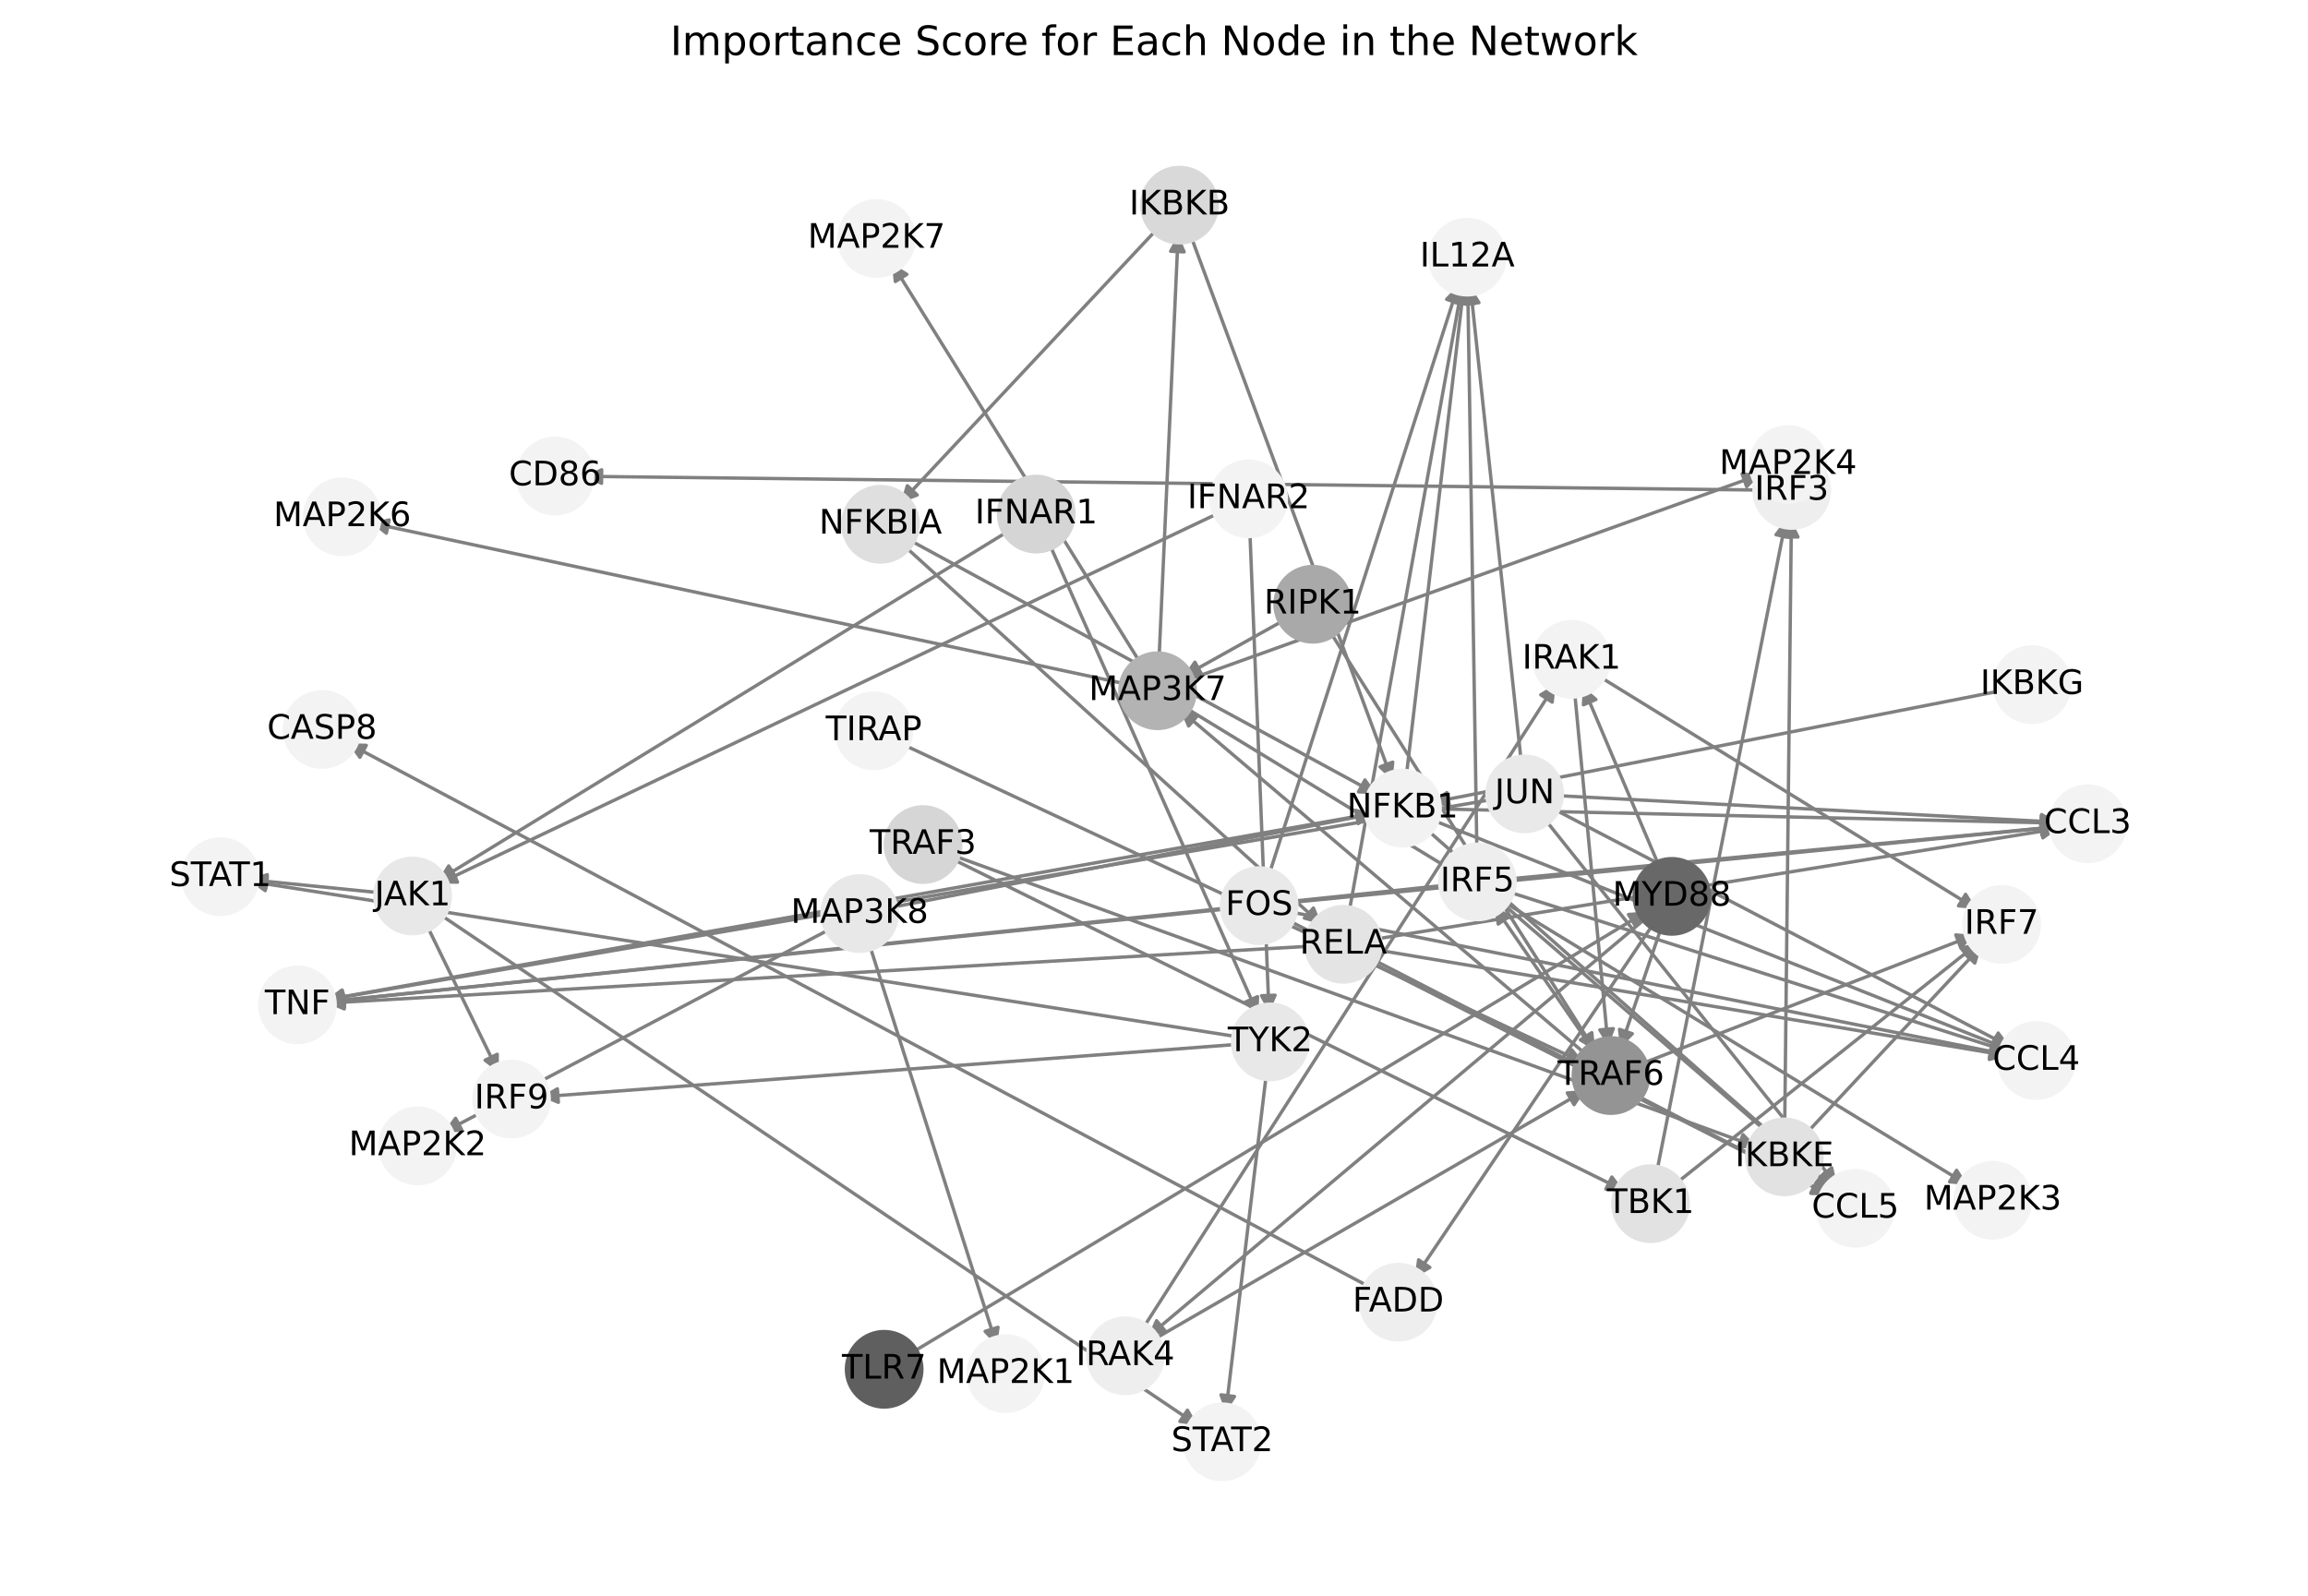 <?xml version="1.0" encoding="utf-8" standalone="no"?>
<!DOCTYPE svg PUBLIC "-//W3C//DTD SVG 1.1//EN"
  "http://www.w3.org/Graphics/SVG/1.1/DTD/svg11.dtd">
<!-- Created with matplotlib (https://matplotlib.org/) -->
<svg height="473.038pt" version="1.1" viewBox="0 0 684 473.038" width="684pt" xmlns="http://www.w3.org/2000/svg" xmlns:xlink="http://www.w3.org/1999/xlink">
 <defs>
  <style type="text/css">*{stroke-linecap:butt;stroke-linejoin:round;}</style>
 </defs>
 <g id="figure_1">
  <g id="patch_1">
   <path d="M 0 473.038 
L 684 473.038 
L 684 0 
L 0 0 
z
" style="fill:#ffffff;"/>
  </g>
  <g id="axes_1">
   <g id="patch_2">
    <path clip-path="url(#p86cea57a97)" d="M 470.816 313.188 
Q 410.243 261.763 350.522 211.061 
" style="fill:none;stroke:#808080;stroke-linecap:round;"/>
    <path clip-path="url(#p86cea57a97)" d="M 352.277 215.175 
L 350.522 211.061 
L 354.866 212.125 
L 352.277 215.175 
z
" style="fill:#808080;stroke:#808080;stroke-linecap:round;"/>
   </g>
   <g id="patch_3">
    <path clip-path="url(#p86cea57a97)" d="M 472.503 311.666 
Q 457.628 290.097 443.387 269.449 
" style="fill:none;stroke:#808080;stroke-linecap:round;"/>
    <path clip-path="url(#p86cea57a97)" d="M 444.011 273.878 
L 443.387 269.449 
L 447.304 271.607 
L 444.011 273.878 
z
" style="fill:#808080;stroke:#808080;stroke-linecap:round;"/>
   </g>
   <g id="patch_4">
    <path clip-path="url(#p86cea57a97)" d="M 485.493 315.672 
Q 535.308 296.404 584.081 277.539 
" style="fill:none;stroke:#808080;stroke-linecap:round;"/>
    <path clip-path="url(#p86cea57a97)" d="M 579.629 277.117 
L 584.081 277.539 
L 581.072 280.847 
L 579.629 277.117 
z
" style="fill:#808080;stroke:#808080;stroke-linecap:round;"/>
   </g>
   <g id="patch_5">
    <path clip-path="url(#p86cea57a97)" d="M 466.56 204.052 
Q 471.582 257.111 476.498 309.057 
" style="fill:none;stroke:#808080;stroke-linecap:round;"/>
    <path clip-path="url(#p86cea57a97)" d="M 478.112 304.886 
L 476.498 309.057 
L 474.13 305.263 
L 478.112 304.886 
z
" style="fill:#808080;stroke:#808080;stroke-linecap:round;"/>
   </g>
   <g id="patch_6">
    <path clip-path="url(#p86cea57a97)" d="M 473.115 199.971 
Q 529.472 234.72 584.878 268.881 
" style="fill:none;stroke:#808080;stroke-linecap:round;"/>
    <path clip-path="url(#p86cea57a97)" d="M 582.523 265.08 
L 584.878 268.881 
L 580.424 268.485 
L 582.523 265.08 
z
" style="fill:#808080;stroke:#808080;stroke-linecap:round;"/>
   </g>
   <g id="patch_7">
    <path clip-path="url(#p86cea57a97)" d="M 341.007 397.533 
Q 405.464 360.327 468.954 323.681 
" style="fill:none;stroke:#808080;stroke-linecap:round;"/>
    <path clip-path="url(#p86cea57a97)" d="M 464.49 323.948 
L 468.954 323.681 
L 466.489 327.413 
L 464.49 323.948 
z
" style="fill:#808080;stroke:#808080;stroke-linecap:round;"/>
   </g>
   <g id="patch_8">
    <path clip-path="url(#p86cea57a97)" d="M 338.179 394.569 
Q 399.626 298.643 460.471 203.658 
" style="fill:none;stroke:#808080;stroke-linecap:round;"/>
    <path clip-path="url(#p86cea57a97)" d="M 456.629 205.947 
L 460.471 203.658 
L 459.998 208.105 
L 456.629 205.947 
z
" style="fill:#808080;stroke:#808080;stroke-linecap:round;"/>
   </g>
   <g id="patch_9">
    <path clip-path="url(#p86cea57a97)" d="M 490.632 272.868 
Q 454.928 325.829 419.849 377.862 
" style="fill:none;stroke:#808080;stroke-linecap:round;"/>
    <path clip-path="url(#p86cea57a97)" d="M 423.744 375.663 
L 419.849 377.862 
L 420.427 373.427 
L 423.744 375.663 
z
" style="fill:#808080;stroke:#808080;stroke-linecap:round;"/>
   </g>
   <g id="patch_10">
    <path clip-path="url(#p86cea57a97)" d="M 492.102 257.713 
Q 480.61 230.556 469.553 204.428 
" style="fill:none;stroke:#808080;stroke-linecap:round;"/>
    <path clip-path="url(#p86cea57a97)" d="M 469.27 208.891 
L 469.553 204.428 
L 472.954 207.332 
L 469.27 208.891 
z
" style="fill:#808080;stroke:#808080;stroke-linecap:round;"/>
   </g>
   <g id="patch_11">
    <path clip-path="url(#p86cea57a97)" d="M 488.844 271.259 
Q 414.491 333.773 340.993 395.568 
" style="fill:none;stroke:#808080;stroke-linecap:round;"/>
    <path clip-path="url(#p86cea57a97)" d="M 345.342 394.524 
L 340.993 395.568 
L 342.767 391.463 
L 345.342 394.524 
z
" style="fill:#808080;stroke:#808080;stroke-linecap:round;"/>
   </g>
   <g id="patch_12">
    <path clip-path="url(#p86cea57a97)" d="M 492.688 273.882 
Q 486.448 292.239 480.567 309.537 
" style="fill:none;stroke:#808080;stroke-linecap:round;"/>
    <path clip-path="url(#p86cea57a97)" d="M 483.748 306.394 
L 480.567 309.537 
L 479.961 305.106 
L 483.748 306.394 
z
" style="fill:#808080;stroke:#808080;stroke-linecap:round;"/>
   </g>
   <g id="patch_13">
    <path clip-path="url(#p86cea57a97)" d="M 263.259 269.124 
Q 335.211 255.148 406.065 241.385 
" style="fill:none;stroke:#808080;stroke-linecap:round;"/>
    <path clip-path="url(#p86cea57a97)" d="M 401.757 240.185 
L 406.065 241.385 
L 402.52 244.111 
L 401.757 240.185 
z
" style="fill:#808080;stroke:#808080;stroke-linecap:round;"/>
   </g>
   <g id="patch_14">
    <path clip-path="url(#p86cea57a97)" d="M 257.376 279.028 
Q 276.397 338.958 295.081 397.823 
" style="fill:none;stroke:#808080;stroke-linecap:round;"/>
    <path clip-path="url(#p86cea57a97)" d="M 295.777 393.405 
L 295.081 397.823 
L 291.964 394.615 
L 295.777 393.405 
z
" style="fill:#808080;stroke:#808080;stroke-linecap:round;"/>
   </g>
   <g id="patch_15">
    <path clip-path="url(#p86cea57a97)" d="M 247.093 274.805 
Q 189.257 305.21 132.41 335.094 
" style="fill:none;stroke:#808080;stroke-linecap:round;"/>
    <path clip-path="url(#p86cea57a97)" d="M 136.881 335.003 
L 132.41 335.094 
L 135.02 331.462 
L 136.881 335.003 
z
" style="fill:#808080;stroke:#808080;stroke-linecap:round;"/>
   </g>
   <g id="patch_16">
    <path clip-path="url(#p86cea57a97)" d="M 407.132 241.04 
Q 251.906 268.679 97.781 296.123 
" style="fill:none;stroke:#808080;stroke-linecap:round;"/>
    <path clip-path="url(#p86cea57a97)" d="M 102.07 297.39 
L 97.781 296.123 
L 101.368 293.452 
L 102.07 297.39 
z
" style="fill:#808080;stroke:#808080;stroke-linecap:round;"/>
   </g>
   <g id="patch_17">
    <path clip-path="url(#p86cea57a97)" d="M 422.149 245.258 
Q 482.762 298.835 542.538 351.671 
" style="fill:none;stroke:#808080;stroke-linecap:round;"/>
    <path clip-path="url(#p86cea57a97)" d="M 540.865 347.523 
L 542.538 351.671 
L 538.216 350.52 
L 540.865 347.523 
z
" style="fill:#808080;stroke:#808080;stroke-linecap:round;"/>
   </g>
   <g id="patch_18">
    <path clip-path="url(#p86cea57a97)" d="M 424.319 239.72 
Q 517.178 241.844 608.919 243.943 
" style="fill:none;stroke:#808080;stroke-linecap:round;"/>
    <path clip-path="url(#p86cea57a97)" d="M 604.966 241.852 
L 608.919 243.943 
L 604.874 245.851 
L 604.966 241.852 
z
" style="fill:#808080;stroke:#808080;stroke-linecap:round;"/>
   </g>
   <g id="patch_19">
    <path clip-path="url(#p86cea57a97)" d="M 423.705 242.726 
Q 509.572 276.928 594.4 310.716 
" style="fill:none;stroke:#808080;stroke-linecap:round;"/>
    <path clip-path="url(#p86cea57a97)" d="M 591.424 307.378 
L 594.4 310.716 
L 589.944 311.094 
L 591.424 307.378 
z
" style="fill:#808080;stroke:#808080;stroke-linecap:round;"/>
   </g>
   <g id="patch_20">
    <path clip-path="url(#p86cea57a97)" d="M 416.67 230.922 
Q 425.25 157.869 433.7 85.926 
" style="fill:none;stroke:#808080;stroke-linecap:round;"/>
    <path clip-path="url(#p86cea57a97)" d="M 431.247 89.665 
L 433.7 85.926 
L 435.22 90.132 
L 431.247 89.665 
z
" style="fill:#808080;stroke:#808080;stroke-linecap:round;"/>
   </g>
   <g id="patch_21">
    <path clip-path="url(#p86cea57a97)" d="M 281.318 254.161 
Q 381.35 303.548 480.38 352.439 
" style="fill:none;stroke:#808080;stroke-linecap:round;"/>
    <path clip-path="url(#p86cea57a97)" d="M 477.678 348.875 
L 480.38 352.439 
L 475.908 352.462 
L 477.678 348.875 
z
" style="fill:#808080;stroke:#808080;stroke-linecap:round;"/>
   </g>
   <g id="patch_22">
    <path clip-path="url(#p86cea57a97)" d="M 281.696 253.28 
Q 401.185 296.608 519.624 339.555 
" style="fill:none;stroke:#808080;stroke-linecap:round;"/>
    <path clip-path="url(#p86cea57a97)" d="M 516.545 336.312 
L 519.624 339.555 
L 515.182 340.072 
L 516.545 336.312 
z
" style="fill:#808080;stroke:#808080;stroke-linecap:round;"/>
   </g>
   <g id="patch_23">
    <path clip-path="url(#p86cea57a97)" d="M 381.471 183.314 
Q 366.052 191.914 351.608 199.969 
" style="fill:none;stroke:#808080;stroke-linecap:round;"/>
    <path clip-path="url(#p86cea57a97)" d="M 356.076 199.768 
L 351.608 199.969 
L 354.127 196.274 
L 356.076 199.768 
z
" style="fill:#808080;stroke:#808080;stroke-linecap:round;"/>
   </g>
   <g id="patch_24">
    <path clip-path="url(#p86cea57a97)" d="M 393.662 186.415 
Q 433.226 248.947 472.193 310.533 
" style="fill:none;stroke:#808080;stroke-linecap:round;"/>
    <path clip-path="url(#p86cea57a97)" d="M 471.744 306.084 
L 472.193 310.533 
L 468.364 308.223 
L 471.744 306.084 
z
" style="fill:#808080;stroke:#808080;stroke-linecap:round;"/>
   </g>
   <g id="patch_25">
    <path clip-path="url(#p86cea57a97)" d="M 429.222 262.3 
Q 262.998 279.619 97.885 296.823 
" style="fill:none;stroke:#808080;stroke-linecap:round;"/>
    <path clip-path="url(#p86cea57a97)" d="M 102.071 298.397 
L 97.885 296.823 
L 101.657 294.419 
L 102.071 298.397 
z
" style="fill:#808080;stroke:#808080;stroke-linecap:round;"/>
   </g>
   <g id="patch_26">
    <path clip-path="url(#p86cea57a97)" d="M 444.391 267.062 
Q 493.848 309.773 542.46 351.753 
" style="fill:none;stroke:#808080;stroke-linecap:round;"/>
    <path clip-path="url(#p86cea57a97)" d="M 540.74 347.625 
L 542.46 351.753 
L 538.125 350.652 
L 540.74 347.625 
z
" style="fill:#808080;stroke:#808080;stroke-linecap:round;"/>
   </g>
   <g id="patch_27">
    <path clip-path="url(#p86cea57a97)" d="M 446.461 260.581 
Q 528.266 252.784 608.959 245.095 
" style="fill:none;stroke:#808080;stroke-linecap:round;"/>
    <path clip-path="url(#p86cea57a97)" d="M 604.787 243.483 
L 608.959 245.095 
L 605.166 247.465 
L 604.787 243.483 
z
" style="fill:#808080;stroke:#808080;stroke-linecap:round;"/>
   </g>
   <g id="patch_28">
    <path clip-path="url(#p86cea57a97)" d="M 446.084 264.038 
Q 520.659 287.868 594.169 311.358 
" style="fill:none;stroke:#808080;stroke-linecap:round;"/>
    <path clip-path="url(#p86cea57a97)" d="M 590.968 308.235 
L 594.169 311.358 
L 589.751 312.046 
L 590.968 308.235 
z
" style="fill:#808080;stroke:#808080;stroke-linecap:round;"/>
   </g>
   <g id="patch_29">
    <path clip-path="url(#p86cea57a97)" d="M 437.697 252.742 
Q 436.338 168.81 434.998 85.996 
" style="fill:none;stroke:#808080;stroke-linecap:round;"/>
    <path clip-path="url(#p86cea57a97)" d="M 433.063 90.027 
L 434.998 85.996 
L 437.063 89.963 
L 433.063 90.027 
z
" style="fill:#808080;stroke:#808080;stroke-linecap:round;"/>
   </g>
   <g id="patch_30">
    <path clip-path="url(#p86cea57a97)" d="M 352.552 68.929 
Q 382.603 150.163 412.266 230.349 
" style="fill:none;stroke:#808080;stroke-linecap:round;"/>
    <path clip-path="url(#p86cea57a97)" d="M 412.754 225.904 
L 412.266 230.349 
L 409.003 227.291 
L 412.754 225.904 
z
" style="fill:#808080;stroke:#808080;stroke-linecap:round;"/>
   </g>
   <g id="patch_31">
    <path clip-path="url(#p86cea57a97)" d="M 343.628 67.125 
Q 305.247 108.101 267.632 148.262 
" style="fill:none;stroke:#808080;stroke-linecap:round;"/>
    <path clip-path="url(#p86cea57a97)" d="M 271.826 146.71 
L 267.632 148.262 
L 268.906 143.975 
L 271.826 146.71 
z
" style="fill:#808080;stroke:#808080;stroke-linecap:round;"/>
   </g>
   <g id="patch_32">
    <path clip-path="url(#p86cea57a97)" d="M 343.457 196.084 
Q 346.307 132.769 349.107 70.571 
" style="fill:none;stroke:#808080;stroke-linecap:round;"/>
    <path clip-path="url(#p86cea57a97)" d="M 346.929 74.477 
L 349.107 70.571 
L 350.925 74.657 
L 346.929 74.477 
z
" style="fill:#808080;stroke:#808080;stroke-linecap:round;"/>
   </g>
   <g id="patch_33">
    <path clip-path="url(#p86cea57a97)" d="M 351.219 201.808 
Q 436.497 171.215 520.722 140.999 
" style="fill:none;stroke:#808080;stroke-linecap:round;"/>
    <path clip-path="url(#p86cea57a97)" d="M 516.282 140.467 
L 520.722 140.999 
L 517.633 144.233 
L 516.282 140.467 
z
" style="fill:#808080;stroke:#808080;stroke-linecap:round;"/>
   </g>
   <g id="patch_34">
    <path clip-path="url(#p86cea57a97)" d="M 338.495 197.373 
Q 301.419 137.703 264.934 78.983 
" style="fill:none;stroke:#808080;stroke-linecap:round;"/>
    <path clip-path="url(#p86cea57a97)" d="M 265.346 83.436 
L 264.934 78.983 
L 268.744 81.325 
L 265.346 83.436 
z
" style="fill:#808080;stroke:#808080;stroke-linecap:round;"/>
   </g>
   <g id="patch_35">
    <path clip-path="url(#p86cea57a97)" d="M 350.459 209.242 
Q 466.823 280.246 582.233 350.668 
" style="fill:none;stroke:#808080;stroke-linecap:round;"/>
    <path clip-path="url(#p86cea57a97)" d="M 579.861 346.877 
L 582.233 350.668 
L 577.777 350.291 
L 579.861 346.877 
z
" style="fill:#808080;stroke:#808080;stroke-linecap:round;"/>
   </g>
   <g id="patch_36">
    <path clip-path="url(#p86cea57a97)" d="M 334.599 202.926 
Q 222.254 178.963 111.002 155.234 
" style="fill:none;stroke:#808080;stroke-linecap:round;"/>
    <path clip-path="url(#p86cea57a97)" d="M 114.497 158.024 
L 111.002 155.234 
L 115.331 154.112 
L 114.497 158.024 
z
" style="fill:#808080;stroke:#808080;stroke-linecap:round;"/>
   </g>
   <g id="patch_37">
    <path clip-path="url(#p86cea57a97)" d="M 266.799 220.292 
Q 368.187 267.709 468.562 314.652 
" style="fill:none;stroke:#808080;stroke-linecap:round;"/>
    <path clip-path="url(#p86cea57a97)" d="M 465.786 311.146 
L 468.562 314.652 
L 464.091 314.769 
L 465.786 311.146 
z
" style="fill:#808080;stroke:#808080;stroke-linecap:round;"/>
   </g>
   <g id="patch_38">
    <path clip-path="url(#p86cea57a97)" d="M 495.928 351.377 
Q 541.175 315.389 585.548 280.098 
" style="fill:none;stroke:#808080;stroke-linecap:round;"/>
    <path clip-path="url(#p86cea57a97)" d="M 581.172 281.023 
L 585.548 280.098 
L 583.662 284.153 
L 581.172 281.023 
z
" style="fill:#808080;stroke:#808080;stroke-linecap:round;"/>
   </g>
   <g id="patch_39">
    <path clip-path="url(#p86cea57a97)" d="M 490.83 348.275 
Q 510.069 251.067 529.091 154.955 
" style="fill:none;stroke:#808080;stroke-linecap:round;"/>
    <path clip-path="url(#p86cea57a97)" d="M 526.352 158.491 
L 529.091 154.955 
L 530.276 159.268 
L 526.352 158.491 
z
" style="fill:#808080;stroke:#808080;stroke-linecap:round;"/>
   </g>
   <g id="patch_40">
    <path clip-path="url(#p86cea57a97)" d="M 534.728 336.564 
Q 561.006 308.452 586.521 281.157 
" style="fill:none;stroke:#808080;stroke-linecap:round;"/>
    <path clip-path="url(#p86cea57a97)" d="M 582.328 282.713 
L 586.521 281.157 
L 585.25 285.445 
L 582.328 282.713 
z
" style="fill:#808080;stroke:#808080;stroke-linecap:round;"/>
   </g>
   <g id="patch_41">
    <path clip-path="url(#p86cea57a97)" d="M 528.911 334.23 
Q 529.902 244.128 530.881 155.144 
" style="fill:none;stroke:#808080;stroke-linecap:round;"/>
    <path clip-path="url(#p86cea57a97)" d="M 528.837 159.121 
L 530.881 155.144 
L 532.837 159.165 
L 528.837 159.121 
z
" style="fill:#808080;stroke:#808080;stroke-linecap:round;"/>
   </g>
   <g id="patch_42">
    <path clip-path="url(#p86cea57a97)" d="M 406.739 381.904 
Q 254.912 301.094 104.073 220.809 
" style="fill:none;stroke:#808080;stroke-linecap:round;"/>
    <path clip-path="url(#p86cea57a97)" d="M 106.664 224.454 
L 104.073 220.809 
L 108.543 220.923 
L 106.664 224.454 
z
" style="fill:#808080;stroke:#808080;stroke-linecap:round;"/>
   </g>
   <g id="patch_43">
    <path clip-path="url(#p86cea57a97)" d="M 268.554 159.537 
Q 338.303 197.461 407.07 234.851 
" style="fill:none;stroke:#808080;stroke-linecap:round;"/>
    <path clip-path="url(#p86cea57a97)" d="M 404.512 231.184 
L 407.07 234.851 
L 402.601 234.698 
L 404.512 231.184 
z
" style="fill:#808080;stroke:#808080;stroke-linecap:round;"/>
   </g>
   <g id="patch_44">
    <path clip-path="url(#p86cea57a97)" d="M 267.36 161.223 
Q 329.527 217.645 390.866 273.316 
" style="fill:none;stroke:#808080;stroke-linecap:round;"/>
    <path clip-path="url(#p86cea57a97)" d="M 389.248 269.146 
L 390.866 273.316 
L 386.56 272.108 
L 389.248 269.146 
z
" style="fill:#808080;stroke:#808080;stroke-linecap:round;"/>
   </g>
   <g id="patch_45">
    <path clip-path="url(#p86cea57a97)" d="M 522.329 145.265 
Q 347.75 143.225 174.289 141.199 
" style="fill:none;stroke:#808080;stroke-linecap:round;"/>
    <path clip-path="url(#p86cea57a97)" d="M 178.265 143.246 
L 174.289 141.199 
L 178.312 139.246 
L 178.265 143.246 
z
" style="fill:#808080;stroke:#808080;stroke-linecap:round;"/>
   </g>
   <g id="patch_46">
    <path clip-path="url(#p86cea57a97)" d="M 593.714 204.604 
Q 508.935 221.23 425.253 237.64 
" style="fill:none;stroke:#808080;stroke-linecap:round;"/>
    <path clip-path="url(#p86cea57a97)" d="M 429.563 238.833 
L 425.253 237.64 
L 428.793 234.908 
L 429.563 238.833 
z
" style="fill:#808080;stroke:#808080;stroke-linecap:round;"/>
   </g>
   <g id="patch_47">
    <path clip-path="url(#p86cea57a97)" d="M 126.064 273.357 
Q 136.933 295.663 147.311 316.964 
" style="fill:none;stroke:#808080;stroke-linecap:round;"/>
    <path clip-path="url(#p86cea57a97)" d="M 147.357 312.492 
L 147.311 316.964 
L 143.761 314.244 
L 147.357 312.492 
z
" style="fill:#808080;stroke:#808080;stroke-linecap:round;"/>
   </g>
   <g id="patch_48">
    <path clip-path="url(#p86cea57a97)" d="M 129.451 270.414 
Q 242.243 346.463 354.108 421.886 
" style="fill:none;stroke:#808080;stroke-linecap:round;"/>
    <path clip-path="url(#p86cea57a97)" d="M 351.909 417.992 
L 354.108 421.886 
L 349.673 421.308 
L 351.909 417.992 
z
" style="fill:#808080;stroke:#808080;stroke-linecap:round;"/>
   </g>
   <g id="patch_49">
    <path clip-path="url(#p86cea57a97)" d="M 113.652 264.709 
Q 93.789 262.717 75.038 260.836 
" style="fill:none;stroke:#808080;stroke-linecap:round;"/>
    <path clip-path="url(#p86cea57a97)" d="M 78.818 263.225 
L 75.038 260.836 
L 79.217 259.245 
L 78.818 263.225 
z
" style="fill:#808080;stroke:#808080;stroke-linecap:round;"/>
   </g>
   <g id="patch_50">
    <path clip-path="url(#p86cea57a97)" d="M 367.799 309.47 
Q 264.014 317.288 161.344 325.022 
" style="fill:none;stroke:#808080;stroke-linecap:round;"/>
    <path clip-path="url(#p86cea57a97)" d="M 165.483 326.716 
L 161.344 325.022 
L 165.182 322.727 
L 165.483 326.716 
z
" style="fill:#808080;stroke:#808080;stroke-linecap:round;"/>
   </g>
   <g id="patch_51">
    <path clip-path="url(#p86cea57a97)" d="M 375.403 317.418 
Q 369.323 368.085 363.378 417.642 
" style="fill:none;stroke:#808080;stroke-linecap:round;"/>
    <path clip-path="url(#p86cea57a97)" d="M 365.84 413.909 
L 363.378 417.642 
L 361.868 413.432 
L 365.84 413.909 
z
" style="fill:#808080;stroke:#808080;stroke-linecap:round;"/>
   </g>
   <g id="patch_52">
    <path clip-path="url(#p86cea57a97)" d="M 367.874 307.473 
Q 220.868 284.339 74.965 261.38 
" style="fill:none;stroke:#808080;stroke-linecap:round;"/>
    <path clip-path="url(#p86cea57a97)" d="M 78.606 263.977 
L 74.965 261.38 
L 79.227 260.026 
L 78.606 263.977 
z
" style="fill:#808080;stroke:#808080;stroke-linecap:round;"/>
   </g>
   <g id="patch_53">
    <path clip-path="url(#p86cea57a97)" d="M 299.711 156.896 
Q 214.683 208.973 130.608 260.467 
" style="fill:none;stroke:#808080;stroke-linecap:round;"/>
    <path clip-path="url(#p86cea57a97)" d="M 135.064 260.084 
L 130.608 260.467 
L 132.975 256.673 
L 135.064 260.084 
z
" style="fill:#808080;stroke:#808080;stroke-linecap:round;"/>
   </g>
   <g id="patch_54">
    <path clip-path="url(#p86cea57a97)" d="M 310.607 160.29 
Q 341.766 230.596 372.472 299.879 
" style="fill:none;stroke:#808080;stroke-linecap:round;"/>
    <path clip-path="url(#p86cea57a97)" d="M 372.679 295.412 
L 372.472 299.879 
L 369.022 297.032 
L 372.679 295.412 
z
" style="fill:#808080;stroke:#808080;stroke-linecap:round;"/>
   </g>
   <g id="patch_55">
    <path clip-path="url(#p86cea57a97)" d="M 362.208 151.575 
Q 246.152 206.716 131.105 261.376 
" style="fill:none;stroke:#808080;stroke-linecap:round;"/>
    <path clip-path="url(#p86cea57a97)" d="M 135.577 261.466 
L 131.105 261.376 
L 133.86 257.853 
L 135.577 261.466 
z
" style="fill:#808080;stroke:#808080;stroke-linecap:round;"/>
   </g>
   <g id="patch_56">
    <path clip-path="url(#p86cea57a97)" d="M 370.374 156.509 
Q 373.232 228.339 376.045 299.053 
" style="fill:none;stroke:#808080;stroke-linecap:round;"/>
    <path clip-path="url(#p86cea57a97)" d="M 377.885 294.976 
L 376.045 299.053 
L 373.888 295.135 
L 377.885 294.976 
z
" style="fill:#808080;stroke:#808080;stroke-linecap:round;"/>
   </g>
   <g id="patch_57">
    <path clip-path="url(#p86cea57a97)" d="M 269.452 401.397 
Q 378.751 335.77 487.091 270.718 
" style="fill:none;stroke:#808080;stroke-linecap:round;"/>
    <path clip-path="url(#p86cea57a97)" d="M 482.633 271.063 
L 487.091 270.718 
L 484.692 274.492 
L 482.633 271.063 
z
" style="fill:#808080;stroke:#808080;stroke-linecap:round;"/>
   </g>
   <g id="patch_58">
    <path clip-path="url(#p86cea57a97)" d="M 389.458 280.389 
Q 243.132 288.862 97.922 297.271 
" style="fill:none;stroke:#808080;stroke-linecap:round;"/>
    <path clip-path="url(#p86cea57a97)" d="M 102.031 299.036 
L 97.922 297.271 
L 101.799 295.043 
L 102.031 299.036 
z
" style="fill:#808080;stroke:#808080;stroke-linecap:round;"/>
   </g>
   <g id="patch_59">
    <path clip-path="url(#p86cea57a97)" d="M 405.808 283.859 
Q 473.986 319.017 541.171 353.664 
" style="fill:none;stroke:#808080;stroke-linecap:round;"/>
    <path clip-path="url(#p86cea57a97)" d="M 538.533 350.053 
L 541.171 353.664 
L 536.7 353.608 
L 538.533 350.053 
z
" style="fill:#808080;stroke:#808080;stroke-linecap:round;"/>
   </g>
   <g id="patch_60">
    <path clip-path="url(#p86cea57a97)" d="M 406.654 278.504 
Q 508.399 262.028 609.039 245.73 
" style="fill:none;stroke:#808080;stroke-linecap:round;"/>
    <path clip-path="url(#p86cea57a97)" d="M 604.771 244.395 
L 609.039 245.73 
L 605.41 248.344 
L 604.771 244.395 
z
" style="fill:#808080;stroke:#808080;stroke-linecap:round;"/>
   </g>
   <g id="patch_61">
    <path clip-path="url(#p86cea57a97)" d="M 406.648 281.321 
Q 500.797 297.112 593.843 312.718 
" style="fill:none;stroke:#808080;stroke-linecap:round;"/>
    <path clip-path="url(#p86cea57a97)" d="M 590.229 310.083 
L 593.843 312.718 
L 589.567 314.028 
L 590.229 310.083 
z
" style="fill:#808080;stroke:#808080;stroke-linecap:round;"/>
   </g>
   <g id="patch_62">
    <path clip-path="url(#p86cea57a97)" d="M 399.646 271.364 
Q 416.474 178.053 433.104 85.843 
" style="fill:none;stroke:#808080;stroke-linecap:round;"/>
    <path clip-path="url(#p86cea57a97)" d="M 430.426 89.425 
L 433.104 85.843 
L 434.362 90.135 
L 430.426 89.425 
z
" style="fill:#808080;stroke:#808080;stroke-linecap:round;"/>
   </g>
   <g id="patch_63">
    <path clip-path="url(#p86cea57a97)" d="M 364.541 269.315 
Q 230.658 283.131 97.886 296.832 
" style="fill:none;stroke:#808080;stroke-linecap:round;"/>
    <path clip-path="url(#p86cea57a97)" d="M 102.07 298.411 
L 97.886 296.832 
L 101.659 294.432 
L 102.07 298.411 
z
" style="fill:#808080;stroke:#808080;stroke-linecap:round;"/>
   </g>
   <g id="patch_64">
    <path clip-path="url(#p86cea57a97)" d="M 380.876 272.345 
Q 461.508 313.285 541.143 353.718 
" style="fill:none;stroke:#808080;stroke-linecap:round;"/>
    <path clip-path="url(#p86cea57a97)" d="M 538.482 350.124 
L 541.143 353.718 
L 536.671 353.691 
L 538.482 350.124 
z
" style="fill:#808080;stroke:#808080;stroke-linecap:round;"/>
   </g>
   <g id="patch_65">
    <path clip-path="url(#p86cea57a97)" d="M 381.777 267.574 
Q 495.928 256.296 608.967 245.128 
" style="fill:none;stroke:#808080;stroke-linecap:round;"/>
    <path clip-path="url(#p86cea57a97)" d="M 604.79 243.531 
L 608.967 245.128 
L 605.183 247.511 
L 604.79 243.531 
z
" style="fill:#808080;stroke:#808080;stroke-linecap:round;"/>
   </g>
   <g id="patch_66">
    <path clip-path="url(#p86cea57a97)" d="M 381.651 270.119 
Q 488.321 291.38 593.895 312.423 
" style="fill:none;stroke:#808080;stroke-linecap:round;"/>
    <path clip-path="url(#p86cea57a97)" d="M 590.363 309.68 
L 593.895 312.423 
L 589.581 313.603 
L 590.363 309.68 
z
" style="fill:#808080;stroke:#808080;stroke-linecap:round;"/>
   </g>
   <g id="patch_67">
    <path clip-path="url(#p86cea57a97)" d="M 375.802 260.181 
Q 403.998 172.322 431.853 85.527 
" style="fill:none;stroke:#808080;stroke-linecap:round;"/>
    <path clip-path="url(#p86cea57a97)" d="M 428.726 88.724 
L 431.853 85.527 
L 432.535 89.947 
L 428.726 88.724 
z
" style="fill:#808080;stroke:#808080;stroke-linecap:round;"/>
   </g>
   <g id="patch_68">
    <path clip-path="url(#p86cea57a97)" d="M 443.317 236.778 
Q 270.004 266.574 97.792 296.18 
" style="fill:none;stroke:#808080;stroke-linecap:round;"/>
    <path clip-path="url(#p86cea57a97)" d="M 102.073 297.473 
L 97.792 296.18 
L 101.396 293.531 
L 102.073 297.473 
z
" style="fill:#808080;stroke:#808080;stroke-linecap:round;"/>
   </g>
   <g id="patch_69">
    <path clip-path="url(#p86cea57a97)" d="M 457.248 242.078 
Q 500.855 296.727 543.764 350.503 
" style="fill:none;stroke:#808080;stroke-linecap:round;"/>
    <path clip-path="url(#p86cea57a97)" d="M 542.833 346.129 
L 543.764 350.503 
L 539.706 348.624 
L 542.833 346.129 
z
" style="fill:#808080;stroke:#808080;stroke-linecap:round;"/>
   </g>
   <g id="patch_70">
    <path clip-path="url(#p86cea57a97)" d="M 460.498 235.77 
Q 535.273 239.739 608.931 243.649 
" style="fill:none;stroke:#808080;stroke-linecap:round;"/>
    <path clip-path="url(#p86cea57a97)" d="M 605.043 241.439 
L 608.931 243.649 
L 604.831 245.434 
L 605.043 241.439 
z
" style="fill:#808080;stroke:#808080;stroke-linecap:round;"/>
   </g>
   <g id="patch_71">
    <path clip-path="url(#p86cea57a97)" d="M 459.529 239.314 
Q 527.665 274.822 594.809 309.814 
" style="fill:none;stroke:#808080;stroke-linecap:round;"/>
    <path clip-path="url(#p86cea57a97)" d="M 592.186 306.192 
L 594.809 309.814 
L 590.338 309.739 
L 592.186 306.192 
z
" style="fill:#808080;stroke:#808080;stroke-linecap:round;"/>
   </g>
   <g id="patch_72">
    <path clip-path="url(#p86cea57a97)" d="M 450.929 226.703 
Q 443.345 155.766 435.88 85.941 
" style="fill:none;stroke:#808080;stroke-linecap:round;"/>
    <path clip-path="url(#p86cea57a97)" d="M 434.316 90.13 
L 435.88 85.941 
L 438.293 89.705 
L 434.316 90.13 
z
" style="fill:#808080;stroke:#808080;stroke-linecap:round;"/>
   </g>
   <g id="PathCollection_1">
    <defs>
     <path d="M 0 11.18 
C 2.965 11.18 5.809 10.002 7.906 7.906 
C 10.002 5.809 11.18 2.965 11.18 -0 
C 11.18 -2.965 10.002 -5.809 7.906 -7.906 
C 5.809 -10.002 2.965 -11.18 0 -11.18 
C -2.965 -11.18 -5.809 -10.002 -7.906 -7.906 
C -10.002 -5.809 -11.18 -2.965 -11.18 0 
C -11.18 2.965 -10.002 5.809 -7.906 7.906 
C -5.809 10.002 -2.965 11.18 0 11.18 
z
" id="C0_0_04e2353796"/>
    </defs>
    <g clip-path="url(#p86cea57a97)">
     <use style="fill:#949494;stroke:#949494;" x="477.42" xlink:href="#C0_0_04e2353796" y="318.794"/>
    </g>
    <g clip-path="url(#p86cea57a97)">
     <use style="fill:#f3f3f3;stroke:#f3f3f3;" x="465.744" xlink:href="#C0_0_04e2353796" y="195.426"/>
    </g>
    <g clip-path="url(#p86cea57a97)">
     <use style="fill:#eeeeee;stroke:#eeeeee;" x="333.507" xlink:href="#C0_0_04e2353796" y="401.861"/>
    </g>
    <g clip-path="url(#p86cea57a97)">
     <use style="fill:#686868;stroke:#686868;" x="495.475" xlink:href="#C0_0_04e2353796" y="265.684"/>
    </g>
    <g clip-path="url(#p86cea57a97)">
     <use style="fill:#e8e8e8;stroke:#e8e8e8;" x="254.757" xlink:href="#C0_0_04e2353796" y="270.776"/>
    </g>
    <g clip-path="url(#p86cea57a97)">
     <use style="fill:#f2f2f2;stroke:#f2f2f2;" x="415.66" xlink:href="#C0_0_04e2353796" y="239.522"/>
    </g>
    <g clip-path="url(#p86cea57a97)">
     <use style="fill:#d6d6d6;stroke:#d6d6d6;" x="273.551" xlink:href="#C0_0_04e2353796" y="250.327"/>
    </g>
    <g clip-path="url(#p86cea57a97)">
     <use style="fill:#a9a9a9;stroke:#a9a9a9;" x="389.032" xlink:href="#C0_0_04e2353796" y="179.097"/>
    </g>
    <g clip-path="url(#p86cea57a97)">
     <use style="fill:#f3f3f3;stroke:#f3f3f3;" x="593.2" xlink:href="#C0_0_04e2353796" y="274.012"/>
    </g>
    <g clip-path="url(#p86cea57a97)">
     <use style="fill:#eeeeee;stroke:#eeeeee;" x="437.837" xlink:href="#C0_0_04e2353796" y="261.402"/>
    </g>
    <g clip-path="url(#p86cea57a97)">
     <use style="fill:#f3f3f3;stroke:#f3f3f3;" x="164.509" xlink:href="#C0_0_04e2353796" y="141.085"/>
    </g>
    <g clip-path="url(#p86cea57a97)">
     <use style="fill:#d9d9d9;stroke:#d9d9d9;" x="349.546" xlink:href="#C0_0_04e2353796" y="60.805"/>
    </g>
    <g clip-path="url(#p86cea57a97)">
     <use style="fill:#b3b3b3;stroke:#b3b3b3;" x="343.068" xlink:href="#C0_0_04e2353796" y="204.733"/>
    </g>
    <g clip-path="url(#p86cea57a97)">
     <use style="fill:#f3f3f3;stroke:#f3f3f3;" x="258.955" xlink:href="#C0_0_04e2353796" y="216.624"/>
    </g>
    <g clip-path="url(#p86cea57a97)">
     <use style="fill:#e2e2e2;stroke:#e2e2e2;" x="489.149" xlink:href="#C0_0_04e2353796" y="356.769"/>
    </g>
    <g clip-path="url(#p86cea57a97)">
     <use style="fill:#e2e2e2;stroke:#e2e2e2;" x="528.816" xlink:href="#C0_0_04e2353796" y="342.889"/>
    </g>
    <g clip-path="url(#p86cea57a97)">
     <use style="fill:#eeeeee;stroke:#eeeeee;" x="414.382" xlink:href="#C0_0_04e2353796" y="385.972"/>
    </g>
    <g clip-path="url(#p86cea57a97)">
     <use style="fill:#f3f3f3;stroke:#f3f3f3;" x="549.863" xlink:href="#C0_0_04e2353796" y="358.146"/>
    </g>
    <g clip-path="url(#p86cea57a97)">
     <use style="fill:#f3f3f3;stroke:#f3f3f3;" x="65.306" xlink:href="#C0_0_04e2353796" y="259.86"/>
    </g>
    <g clip-path="url(#p86cea57a97)">
     <use style="fill:#dfdfdf;stroke:#dfdfdf;" x="260.945" xlink:href="#C0_0_04e2353796" y="155.4"/>
    </g>
    <g clip-path="url(#p86cea57a97)">
     <use style="fill:#f3f3f3;stroke:#f3f3f3;" x="88.158" xlink:href="#C0_0_04e2353796" y="297.836"/>
    </g>
    <g clip-path="url(#p86cea57a97)">
     <use style="fill:#eeeeee;stroke:#eeeeee;" x="530.988" xlink:href="#C0_0_04e2353796" y="145.366"/>
    </g>
    <g clip-path="url(#p86cea57a97)">
     <use style="fill:#f3f3f3;stroke:#f3f3f3;" x="602.211" xlink:href="#C0_0_04e2353796" y="202.938"/>
    </g>
    <g clip-path="url(#p86cea57a97)">
     <use style="fill:#f3f3f3;stroke:#f3f3f3;" x="95.44" xlink:href="#C0_0_04e2353796" y="216.214"/>
    </g>
    <g clip-path="url(#p86cea57a97)">
     <use style="fill:#f3f3f3;stroke:#f3f3f3;" x="618.694" xlink:href="#C0_0_04e2353796" y="244.167"/>
    </g>
    <g clip-path="url(#p86cea57a97)">
     <use style="fill:#f3f3f3;stroke:#f3f3f3;" x="603.484" xlink:href="#C0_0_04e2353796" y="314.335"/>
    </g>
    <g clip-path="url(#p86cea57a97)">
     <use style="fill:#e8e8e8;stroke:#e8e8e8;" x="122.272" xlink:href="#C0_0_04e2353796" y="265.573"/>
    </g>
    <g clip-path="url(#p86cea57a97)">
     <use style="fill:#f3f3f3;stroke:#f3f3f3;" x="151.596" xlink:href="#C0_0_04e2353796" y="325.756"/>
    </g>
    <g clip-path="url(#p86cea57a97)">
     <use style="fill:#e8e8e8;stroke:#e8e8e8;" x="376.434" xlink:href="#C0_0_04e2353796" y="308.82"/>
    </g>
    <g clip-path="url(#p86cea57a97)">
     <use style="fill:#f3f3f3;stroke:#f3f3f3;" x="362.213" xlink:href="#C0_0_04e2353796" y="427.351"/>
    </g>
    <g clip-path="url(#p86cea57a97)">
     <use style="fill:#d5d5d5;stroke:#d5d5d5;" x="307.097" xlink:href="#C0_0_04e2353796" y="152.372"/>
    </g>
    <g clip-path="url(#p86cea57a97)">
     <use style="fill:#f3f3f3;stroke:#f3f3f3;" x="370.029" xlink:href="#C0_0_04e2353796" y="147.859"/>
    </g>
    <g clip-path="url(#p86cea57a97)">
     <use style="fill:#5f5f5f;stroke:#5f5f5f;" x="262.025" xlink:href="#C0_0_04e2353796" y="405.856"/>
    </g>
    <g clip-path="url(#p86cea57a97)">
     <use style="fill:#f3f3f3;stroke:#f3f3f3;" x="529.925" xlink:href="#C0_0_04e2353796" y="137.698"/>
    </g>
    <g clip-path="url(#p86cea57a97)">
     <use style="fill:#f3f3f3;stroke:#f3f3f3;" x="259.772" xlink:href="#C0_0_04e2353796" y="70.676"/>
    </g>
    <g clip-path="url(#p86cea57a97)">
     <use style="fill:#e4e4e4;stroke:#e4e4e4;" x="398.108" xlink:href="#C0_0_04e2353796" y="279.888"/>
    </g>
    <g clip-path="url(#p86cea57a97)">
     <use style="fill:#f3f3f3;stroke:#f3f3f3;" x="590.578" xlink:href="#C0_0_04e2353796" y="355.759"/>
    </g>
    <g clip-path="url(#p86cea57a97)">
     <use style="fill:#f3f3f3;stroke:#f3f3f3;" x="101.437" xlink:href="#C0_0_04e2353796" y="153.194"/>
    </g>
    <g clip-path="url(#p86cea57a97)">
     <use style="fill:#f3f3f3;stroke:#f3f3f3;" x="298.039" xlink:href="#C0_0_04e2353796" y="407.142"/>
    </g>
    <g clip-path="url(#p86cea57a97)">
     <use style="fill:#f3f3f3;stroke:#f3f3f3;" x="123.753" xlink:href="#C0_0_04e2353796" y="339.645"/>
    </g>
    <g clip-path="url(#p86cea57a97)">
     <use style="fill:#e9e9e9;stroke:#e9e9e9;" x="373.156" xlink:href="#C0_0_04e2353796" y="268.426"/>
    </g>
    <g clip-path="url(#p86cea57a97)">
     <use style="fill:#e9e9e9;stroke:#e9e9e9;" x="451.849" xlink:href="#C0_0_04e2353796" y="235.311"/>
    </g>
    <g clip-path="url(#p86cea57a97)">
     <use style="fill:#f3f3f3;stroke:#f3f3f3;" x="434.84" xlink:href="#C0_0_04e2353796" y="76.218"/>
    </g>
   </g>
   <g id="text_1">
    <g clip-path="url(#p86cea57a97)">
     <!-- TRAF6 -->
     <g transform="translate(461.614 321.554)scale(0.1 -0.1)">
      <defs>
       <path d="M -0.297 72.906 
L 61.375 72.906 
L 61.375 64.594 
L 35.5 64.594 
L 35.5 0 
L 25.594 0 
L 25.594 64.594 
L -0.297 64.594 
z
" id="DejaVuSans-84"/>
       <path d="M 44.391 34.188 
Q 47.562 33.109 50.562 29.594 
Q 53.562 26.078 56.594 19.922 
L 66.609 0 
L 56 0 
L 46.688 18.703 
Q 43.062 26.031 39.672 28.422 
Q 36.281 30.812 30.422 30.812 
L 19.672 30.812 
L 19.672 0 
L 9.812 0 
L 9.812 72.906 
L 32.078 72.906 
Q 44.578 72.906 50.734 67.672 
Q 56.891 62.453 56.891 51.906 
Q 56.891 45.016 53.688 40.469 
Q 50.484 35.938 44.391 34.188 
z
M 19.672 64.797 
L 19.672 38.922 
L 32.078 38.922 
Q 39.203 38.922 42.844 42.219 
Q 46.484 45.516 46.484 51.906 
Q 46.484 58.297 42.844 61.547 
Q 39.203 64.797 32.078 64.797 
z
" id="DejaVuSans-82"/>
       <path d="M 34.188 63.188 
L 20.797 26.906 
L 47.609 26.906 
z
M 28.609 72.906 
L 39.797 72.906 
L 67.578 0 
L 57.328 0 
L 50.688 18.703 
L 17.828 18.703 
L 11.188 0 
L 0.781 0 
z
" id="DejaVuSans-65"/>
       <path d="M 9.812 72.906 
L 51.703 72.906 
L 51.703 64.594 
L 19.672 64.594 
L 19.672 43.109 
L 48.578 43.109 
L 48.578 34.812 
L 19.672 34.812 
L 19.672 0 
L 9.812 0 
z
" id="DejaVuSans-70"/>
       <path d="M 33.016 40.375 
Q 26.375 40.375 22.484 35.828 
Q 18.609 31.297 18.609 23.391 
Q 18.609 15.531 22.484 10.953 
Q 26.375 6.391 33.016 6.391 
Q 39.656 6.391 43.531 10.953 
Q 47.406 15.531 47.406 23.391 
Q 47.406 31.297 43.531 35.828 
Q 39.656 40.375 33.016 40.375 
z
M 52.594 71.297 
L 52.594 62.312 
Q 48.875 64.062 45.094 64.984 
Q 41.312 65.922 37.594 65.922 
Q 27.828 65.922 22.672 59.328 
Q 17.531 52.734 16.797 39.406 
Q 19.672 43.656 24.016 45.922 
Q 28.375 48.188 33.594 48.188 
Q 44.578 48.188 50.953 41.516 
Q 57.328 34.859 57.328 23.391 
Q 57.328 12.156 50.688 5.359 
Q 44.047 -1.422 33.016 -1.422 
Q 20.359 -1.422 13.672 8.266 
Q 6.984 17.969 6.984 36.375 
Q 6.984 53.656 15.188 63.938 
Q 23.391 74.219 37.203 74.219 
Q 40.922 74.219 44.703 73.484 
Q 48.484 72.75 52.594 71.297 
z
" id="DejaVuSans-54"/>
      </defs>
      <use xlink:href="#DejaVuSans-84"/>
      <use x="61.084" xlink:href="#DejaVuSans-82"/>
      <use x="126.566" xlink:href="#DejaVuSans-65"/>
      <use x="194.975" xlink:href="#DejaVuSans-70"/>
      <use x="252.494" xlink:href="#DejaVuSans-54"/>
     </g>
    </g>
   </g>
   <g id="text_2">
    <g clip-path="url(#p86cea57a97)">
     <!-- IRAK1 -->
     <g transform="translate(451.114 198.186)scale(0.1 -0.1)">
      <defs>
       <path d="M 9.812 72.906 
L 19.672 72.906 
L 19.672 0 
L 9.812 0 
z
" id="DejaVuSans-73"/>
       <path d="M 9.812 72.906 
L 19.672 72.906 
L 19.672 42.094 
L 52.391 72.906 
L 65.094 72.906 
L 28.906 38.922 
L 67.672 0 
L 54.688 0 
L 19.672 35.109 
L 19.672 0 
L 9.812 0 
z
" id="DejaVuSans-75"/>
       <path d="M 12.406 8.297 
L 28.516 8.297 
L 28.516 63.922 
L 10.984 60.406 
L 10.984 69.391 
L 28.422 72.906 
L 38.281 72.906 
L 38.281 8.297 
L 54.391 8.297 
L 54.391 0 
L 12.406 0 
z
" id="DejaVuSans-49"/>
      </defs>
      <use xlink:href="#DejaVuSans-73"/>
      <use x="29.492" xlink:href="#DejaVuSans-82"/>
      <use x="94.975" xlink:href="#DejaVuSans-65"/>
      <use x="163.383" xlink:href="#DejaVuSans-75"/>
      <use x="228.959" xlink:href="#DejaVuSans-49"/>
     </g>
    </g>
   </g>
   <g id="text_3">
    <g clip-path="url(#p86cea57a97)">
     <!-- IRAK4 -->
     <g transform="translate(318.878 404.621)scale(0.1 -0.1)">
      <defs>
       <path d="M 37.797 64.312 
L 12.891 25.391 
L 37.797 25.391 
z
M 35.203 72.906 
L 47.609 72.906 
L 47.609 25.391 
L 58.016 25.391 
L 58.016 17.188 
L 47.609 17.188 
L 47.609 0 
L 37.797 0 
L 37.797 17.188 
L 4.891 17.188 
L 4.891 26.703 
z
" id="DejaVuSans-52"/>
      </defs>
      <use xlink:href="#DejaVuSans-73"/>
      <use x="29.492" xlink:href="#DejaVuSans-82"/>
      <use x="94.975" xlink:href="#DejaVuSans-65"/>
      <use x="163.383" xlink:href="#DejaVuSans-75"/>
      <use x="228.959" xlink:href="#DejaVuSans-52"/>
     </g>
    </g>
   </g>
   <g id="text_4">
    <g clip-path="url(#p86cea57a97)">
     <!-- MYD88 -->
     <g transform="translate(477.895 268.444)scale(0.1 -0.1)">
      <defs>
       <path d="M 9.812 72.906 
L 24.516 72.906 
L 43.109 23.297 
L 61.812 72.906 
L 76.516 72.906 
L 76.516 0 
L 66.891 0 
L 66.891 64.016 
L 48.094 14.016 
L 38.188 14.016 
L 19.391 64.016 
L 19.391 0 
L 9.812 0 
z
" id="DejaVuSans-77"/>
       <path d="M -0.203 72.906 
L 10.406 72.906 
L 30.609 42.922 
L 50.688 72.906 
L 61.281 72.906 
L 35.5 34.719 
L 35.5 0 
L 25.594 0 
L 25.594 34.719 
z
" id="DejaVuSans-89"/>
       <path d="M 19.672 64.797 
L 19.672 8.109 
L 31.594 8.109 
Q 46.688 8.109 53.688 14.938 
Q 60.688 21.781 60.688 36.531 
Q 60.688 51.172 53.688 57.984 
Q 46.688 64.797 31.594 64.797 
z
M 9.812 72.906 
L 30.078 72.906 
Q 51.266 72.906 61.172 64.094 
Q 71.094 55.281 71.094 36.531 
Q 71.094 17.672 61.125 8.828 
Q 51.172 0 30.078 0 
L 9.812 0 
z
" id="DejaVuSans-68"/>
       <path d="M 31.781 34.625 
Q 24.75 34.625 20.719 30.859 
Q 16.703 27.094 16.703 20.516 
Q 16.703 13.922 20.719 10.156 
Q 24.75 6.391 31.781 6.391 
Q 38.812 6.391 42.859 10.172 
Q 46.922 13.969 46.922 20.516 
Q 46.922 27.094 42.891 30.859 
Q 38.875 34.625 31.781 34.625 
z
M 21.922 38.812 
Q 15.578 40.375 12.031 44.719 
Q 8.5 49.078 8.5 55.328 
Q 8.5 64.062 14.719 69.141 
Q 20.953 74.219 31.781 74.219 
Q 42.672 74.219 48.875 69.141 
Q 55.078 64.062 55.078 55.328 
Q 55.078 49.078 51.531 44.719 
Q 48 40.375 41.703 38.812 
Q 48.828 37.156 52.797 32.312 
Q 56.781 27.484 56.781 20.516 
Q 56.781 9.906 50.312 4.234 
Q 43.844 -1.422 31.781 -1.422 
Q 19.734 -1.422 13.25 4.234 
Q 6.781 9.906 6.781 20.516 
Q 6.781 27.484 10.781 32.312 
Q 14.797 37.156 21.922 38.812 
z
M 18.312 54.391 
Q 18.312 48.734 21.844 45.562 
Q 25.391 42.391 31.781 42.391 
Q 38.141 42.391 41.719 45.562 
Q 45.312 48.734 45.312 54.391 
Q 45.312 60.062 41.719 63.234 
Q 38.141 66.406 31.781 66.406 
Q 25.391 66.406 21.844 63.234 
Q 18.312 60.062 18.312 54.391 
z
" id="DejaVuSans-56"/>
      </defs>
      <use xlink:href="#DejaVuSans-77"/>
      <use x="86.279" xlink:href="#DejaVuSans-89"/>
      <use x="147.363" xlink:href="#DejaVuSans-68"/>
      <use x="224.365" xlink:href="#DejaVuSans-56"/>
      <use x="287.988" xlink:href="#DejaVuSans-56"/>
     </g>
    </g>
   </g>
   <g id="text_5">
    <g clip-path="url(#p86cea57a97)">
     <!-- MAP3K8 -->
     <g transform="translate(234.366 273.535)scale(0.1 -0.1)">
      <defs>
       <path d="M 19.672 64.797 
L 19.672 37.406 
L 32.078 37.406 
Q 38.969 37.406 42.719 40.969 
Q 46.484 44.531 46.484 51.125 
Q 46.484 57.672 42.719 61.234 
Q 38.969 64.797 32.078 64.797 
z
M 9.812 72.906 
L 32.078 72.906 
Q 44.344 72.906 50.609 67.359 
Q 56.891 61.812 56.891 51.125 
Q 56.891 40.328 50.609 34.812 
Q 44.344 29.297 32.078 29.297 
L 19.672 29.297 
L 19.672 0 
L 9.812 0 
z
" id="DejaVuSans-80"/>
       <path d="M 40.578 39.312 
Q 47.656 37.797 51.625 33 
Q 55.609 28.219 55.609 21.188 
Q 55.609 10.406 48.188 4.484 
Q 40.766 -1.422 27.094 -1.422 
Q 22.516 -1.422 17.656 -0.516 
Q 12.797 0.391 7.625 2.203 
L 7.625 11.719 
Q 11.719 9.328 16.594 8.109 
Q 21.484 6.891 26.812 6.891 
Q 36.078 6.891 40.938 10.547 
Q 45.797 14.203 45.797 21.188 
Q 45.797 27.641 41.281 31.266 
Q 36.766 34.906 28.719 34.906 
L 20.219 34.906 
L 20.219 43.016 
L 29.109 43.016 
Q 36.375 43.016 40.234 45.922 
Q 44.094 48.828 44.094 54.297 
Q 44.094 59.906 40.109 62.906 
Q 36.141 65.922 28.719 65.922 
Q 24.656 65.922 20.016 65.031 
Q 15.375 64.156 9.812 62.312 
L 9.812 71.094 
Q 15.438 72.656 20.344 73.438 
Q 25.25 74.219 29.594 74.219 
Q 40.828 74.219 47.359 69.109 
Q 53.906 64.016 53.906 55.328 
Q 53.906 49.266 50.438 45.094 
Q 46.969 40.922 40.578 39.312 
z
" id="DejaVuSans-51"/>
      </defs>
      <use xlink:href="#DejaVuSans-77"/>
      <use x="86.279" xlink:href="#DejaVuSans-65"/>
      <use x="154.688" xlink:href="#DejaVuSans-80"/>
      <use x="214.99" xlink:href="#DejaVuSans-51"/>
      <use x="278.613" xlink:href="#DejaVuSans-75"/>
      <use x="344.189" xlink:href="#DejaVuSans-56"/>
     </g>
    </g>
   </g>
   <g id="text_6">
    <g clip-path="url(#p86cea57a97)">
     <!-- NFKB1 -->
     <g transform="translate(399.153 242.281)scale(0.1 -0.1)">
      <defs>
       <path d="M 9.812 72.906 
L 23.094 72.906 
L 55.422 11.922 
L 55.422 72.906 
L 64.984 72.906 
L 64.984 0 
L 51.703 0 
L 19.391 60.984 
L 19.391 0 
L 9.812 0 
z
" id="DejaVuSans-78"/>
       <path d="M 19.672 34.812 
L 19.672 8.109 
L 35.5 8.109 
Q 43.453 8.109 47.281 11.406 
Q 51.125 14.703 51.125 21.484 
Q 51.125 28.328 47.281 31.562 
Q 43.453 34.812 35.5 34.812 
z
M 19.672 64.797 
L 19.672 42.828 
L 34.281 42.828 
Q 41.5 42.828 45.031 45.531 
Q 48.578 48.25 48.578 53.812 
Q 48.578 59.328 45.031 62.062 
Q 41.5 64.797 34.281 64.797 
z
M 9.812 72.906 
L 35.016 72.906 
Q 46.297 72.906 52.391 68.219 
Q 58.5 63.531 58.5 54.891 
Q 58.5 48.188 55.375 44.234 
Q 52.25 40.281 46.188 39.312 
Q 53.469 37.75 57.5 32.781 
Q 61.531 27.828 61.531 20.406 
Q 61.531 10.641 54.891 5.312 
Q 48.25 0 35.984 0 
L 9.812 0 
z
" id="DejaVuSans-66"/>
      </defs>
      <use xlink:href="#DejaVuSans-78"/>
      <use x="74.805" xlink:href="#DejaVuSans-70"/>
      <use x="132.324" xlink:href="#DejaVuSans-75"/>
      <use x="197.9" xlink:href="#DejaVuSans-66"/>
      <use x="266.504" xlink:href="#DejaVuSans-49"/>
     </g>
    </g>
   </g>
   <g id="text_7">
    <g clip-path="url(#p86cea57a97)">
     <!-- TRAF3 -->
     <g transform="translate(257.746 253.086)scale(0.1 -0.1)">
      <use xlink:href="#DejaVuSans-84"/>
      <use x="61.084" xlink:href="#DejaVuSans-82"/>
      <use x="126.566" xlink:href="#DejaVuSans-65"/>
      <use x="194.975" xlink:href="#DejaVuSans-70"/>
      <use x="252.494" xlink:href="#DejaVuSans-51"/>
     </g>
    </g>
   </g>
   <g id="text_8">
    <g clip-path="url(#p86cea57a97)">
     <!-- RIPK1 -->
     <g transform="translate(374.608 181.856)scale(0.1 -0.1)">
      <use xlink:href="#DejaVuSans-82"/>
      <use x="69.482" xlink:href="#DejaVuSans-73"/>
      <use x="98.975" xlink:href="#DejaVuSans-80"/>
      <use x="159.277" xlink:href="#DejaVuSans-75"/>
      <use x="224.854" xlink:href="#DejaVuSans-49"/>
     </g>
    </g>
   </g>
   <g id="text_9">
    <g clip-path="url(#p86cea57a97)">
     <!-- IRF7 -->
     <g transform="translate(582.193 276.772)scale(0.1 -0.1)">
      <defs>
       <path d="M 8.203 72.906 
L 55.078 72.906 
L 55.078 68.703 
L 28.609 0 
L 18.312 0 
L 43.219 64.594 
L 8.203 64.594 
z
" id="DejaVuSans-55"/>
      </defs>
      <use xlink:href="#DejaVuSans-73"/>
      <use x="29.492" xlink:href="#DejaVuSans-82"/>
      <use x="98.975" xlink:href="#DejaVuSans-70"/>
      <use x="156.494" xlink:href="#DejaVuSans-55"/>
     </g>
    </g>
   </g>
   <g id="text_10">
    <g clip-path="url(#p86cea57a97)">
     <!-- IRF5 -->
     <g transform="translate(426.831 264.162)scale(0.1 -0.1)">
      <defs>
       <path d="M 10.797 72.906 
L 49.516 72.906 
L 49.516 64.594 
L 19.828 64.594 
L 19.828 46.734 
Q 21.969 47.469 24.109 47.828 
Q 26.266 48.188 28.422 48.188 
Q 40.625 48.188 47.75 41.5 
Q 54.891 34.812 54.891 23.391 
Q 54.891 11.625 47.562 5.094 
Q 40.234 -1.422 26.906 -1.422 
Q 22.312 -1.422 17.547 -0.641 
Q 12.797 0.141 7.719 1.703 
L 7.719 11.625 
Q 12.109 9.234 16.797 8.062 
Q 21.484 6.891 26.703 6.891 
Q 35.156 6.891 40.078 11.328 
Q 45.016 15.766 45.016 23.391 
Q 45.016 31 40.078 35.438 
Q 35.156 39.891 26.703 39.891 
Q 22.75 39.891 18.812 39.016 
Q 14.891 38.141 10.797 36.281 
z
" id="DejaVuSans-53"/>
      </defs>
      <use xlink:href="#DejaVuSans-73"/>
      <use x="29.492" xlink:href="#DejaVuSans-82"/>
      <use x="98.975" xlink:href="#DejaVuSans-70"/>
      <use x="156.494" xlink:href="#DejaVuSans-53"/>
     </g>
    </g>
   </g>
   <g id="text_11">
    <g clip-path="url(#p86cea57a97)">
     <!-- CD86 -->
     <g transform="translate(150.805 143.844)scale(0.1 -0.1)">
      <defs>
       <path d="M 64.406 67.281 
L 64.406 56.891 
Q 59.422 61.531 53.781 63.812 
Q 48.141 66.109 41.797 66.109 
Q 29.297 66.109 22.656 58.469 
Q 16.016 50.828 16.016 36.375 
Q 16.016 21.969 22.656 14.328 
Q 29.297 6.688 41.797 6.688 
Q 48.141 6.688 53.781 8.984 
Q 59.422 11.281 64.406 15.922 
L 64.406 5.609 
Q 59.234 2.094 53.438 0.328 
Q 47.656 -1.422 41.219 -1.422 
Q 24.656 -1.422 15.125 8.703 
Q 5.609 18.844 5.609 36.375 
Q 5.609 53.953 15.125 64.078 
Q 24.656 74.219 41.219 74.219 
Q 47.75 74.219 53.531 72.484 
Q 59.328 70.75 64.406 67.281 
z
" id="DejaVuSans-67"/>
      </defs>
      <use xlink:href="#DejaVuSans-67"/>
      <use x="69.824" xlink:href="#DejaVuSans-68"/>
      <use x="146.826" xlink:href="#DejaVuSans-56"/>
      <use x="210.449" xlink:href="#DejaVuSans-54"/>
     </g>
    </g>
   </g>
   <g id="text_12">
    <g clip-path="url(#p86cea57a97)">
     <!-- IKBKB -->
     <g transform="translate(334.653 63.565)scale(0.1 -0.1)">
      <use xlink:href="#DejaVuSans-73"/>
      <use x="29.492" xlink:href="#DejaVuSans-75"/>
      <use x="95.068" xlink:href="#DejaVuSans-66"/>
      <use x="163.672" xlink:href="#DejaVuSans-75"/>
      <use x="229.248" xlink:href="#DejaVuSans-66"/>
     </g>
    </g>
   </g>
   <g id="text_13">
    <g clip-path="url(#p86cea57a97)">
     <!-- MAP3K7 -->
     <g transform="translate(322.677 207.492)scale(0.1 -0.1)">
      <use xlink:href="#DejaVuSans-77"/>
      <use x="86.279" xlink:href="#DejaVuSans-65"/>
      <use x="154.688" xlink:href="#DejaVuSans-80"/>
      <use x="214.99" xlink:href="#DejaVuSans-51"/>
      <use x="278.613" xlink:href="#DejaVuSans-75"/>
      <use x="344.189" xlink:href="#DejaVuSans-55"/>
     </g>
    </g>
   </g>
   <g id="text_14">
    <g clip-path="url(#p86cea57a97)">
     <!-- TIRAP -->
     <g transform="translate(244.717 219.383)scale(0.1 -0.1)">
      <use xlink:href="#DejaVuSans-84"/>
      <use x="61.084" xlink:href="#DejaVuSans-73"/>
      <use x="90.576" xlink:href="#DejaVuSans-82"/>
      <use x="156.059" xlink:href="#DejaVuSans-65"/>
      <use x="224.467" xlink:href="#DejaVuSans-80"/>
     </g>
    </g>
   </g>
   <g id="text_15">
    <g clip-path="url(#p86cea57a97)">
     <!-- TBK1 -->
     <g transform="translate(476.204 359.528)scale(0.1 -0.1)">
      <use xlink:href="#DejaVuSans-84"/>
      <use x="61.084" xlink:href="#DejaVuSans-66"/>
      <use x="129.688" xlink:href="#DejaVuSans-75"/>
      <use x="195.264" xlink:href="#DejaVuSans-49"/>
     </g>
    </g>
   </g>
   <g id="text_16">
    <g clip-path="url(#p86cea57a97)">
     <!-- IKBKE -->
     <g transform="translate(514.193 345.648)scale(0.1 -0.1)">
      <defs>
       <path d="M 9.812 72.906 
L 55.906 72.906 
L 55.906 64.594 
L 19.672 64.594 
L 19.672 43.016 
L 54.391 43.016 
L 54.391 34.719 
L 19.672 34.719 
L 19.672 8.297 
L 56.781 8.297 
L 56.781 0 
L 9.812 0 
z
" id="DejaVuSans-69"/>
      </defs>
      <use xlink:href="#DejaVuSans-73"/>
      <use x="29.492" xlink:href="#DejaVuSans-75"/>
      <use x="95.068" xlink:href="#DejaVuSans-66"/>
      <use x="163.672" xlink:href="#DejaVuSans-75"/>
      <use x="229.248" xlink:href="#DejaVuSans-69"/>
     </g>
    </g>
   </g>
   <g id="text_17">
    <g clip-path="url(#p86cea57a97)">
     <!-- FADD -->
     <g transform="translate(400.842 388.731)scale(0.1 -0.1)">
      <use xlink:href="#DejaVuSans-70"/>
      <use x="48.395" xlink:href="#DejaVuSans-65"/>
      <use x="116.803" xlink:href="#DejaVuSans-68"/>
      <use x="193.805" xlink:href="#DejaVuSans-68"/>
     </g>
    </g>
   </g>
   <g id="text_18">
    <g clip-path="url(#p86cea57a97)">
     <!-- CCL5 -->
     <g transform="translate(536.913 360.905)scale(0.1 -0.1)">
      <defs>
       <path d="M 9.812 72.906 
L 19.672 72.906 
L 19.672 8.297 
L 55.172 8.297 
L 55.172 0 
L 9.812 0 
z
" id="DejaVuSans-76"/>
      </defs>
      <use xlink:href="#DejaVuSans-67"/>
      <use x="69.824" xlink:href="#DejaVuSans-67"/>
      <use x="139.648" xlink:href="#DejaVuSans-76"/>
      <use x="195.361" xlink:href="#DejaVuSans-53"/>
     </g>
    </g>
   </g>
   <g id="text_19">
    <g clip-path="url(#p86cea57a97)">
     <!-- STAT1 -->
     <g transform="translate(50.197 262.619)scale(0.1 -0.1)">
      <defs>
       <path d="M 53.516 70.516 
L 53.516 60.891 
Q 47.906 63.578 42.922 64.891 
Q 37.938 66.219 33.297 66.219 
Q 25.25 66.219 20.875 63.094 
Q 16.5 59.969 16.5 54.203 
Q 16.5 49.359 19.406 46.891 
Q 22.312 44.438 30.422 42.922 
L 36.375 41.703 
Q 47.406 39.594 52.656 34.297 
Q 57.906 29 57.906 20.125 
Q 57.906 9.516 50.797 4.047 
Q 43.703 -1.422 29.984 -1.422 
Q 24.812 -1.422 18.969 -0.25 
Q 13.141 0.922 6.891 3.219 
L 6.891 13.375 
Q 12.891 10.016 18.656 8.297 
Q 24.422 6.594 29.984 6.594 
Q 38.422 6.594 43.016 9.906 
Q 47.609 13.234 47.609 19.391 
Q 47.609 24.75 44.312 27.781 
Q 41.016 30.812 33.5 32.328 
L 27.484 33.5 
Q 16.453 35.688 11.516 40.375 
Q 6.594 45.062 6.594 53.422 
Q 6.594 63.094 13.406 68.656 
Q 20.219 74.219 32.172 74.219 
Q 37.312 74.219 42.625 73.281 
Q 47.953 72.359 53.516 70.516 
z
" id="DejaVuSans-83"/>
      </defs>
      <use xlink:href="#DejaVuSans-83"/>
      <use x="63.477" xlink:href="#DejaVuSans-84"/>
      <use x="116.811" xlink:href="#DejaVuSans-65"/>
      <use x="177.469" xlink:href="#DejaVuSans-84"/>
      <use x="238.553" xlink:href="#DejaVuSans-49"/>
     </g>
    </g>
   </g>
   <g id="text_20">
    <g clip-path="url(#p86cea57a97)">
     <!-- NFKBIA -->
     <g transform="translate(242.724 158.16)scale(0.1 -0.1)">
      <use xlink:href="#DejaVuSans-78"/>
      <use x="74.805" xlink:href="#DejaVuSans-70"/>
      <use x="132.324" xlink:href="#DejaVuSans-75"/>
      <use x="197.9" xlink:href="#DejaVuSans-66"/>
      <use x="266.504" xlink:href="#DejaVuSans-73"/>
      <use x="295.996" xlink:href="#DejaVuSans-65"/>
     </g>
    </g>
   </g>
   <g id="text_21">
    <g clip-path="url(#p86cea57a97)">
     <!-- TNF -->
     <g transform="translate(78.487 300.595)scale(0.1 -0.1)">
      <use xlink:href="#DejaVuSans-84"/>
      <use x="61.084" xlink:href="#DejaVuSans-78"/>
      <use x="135.889" xlink:href="#DejaVuSans-70"/>
     </g>
    </g>
   </g>
   <g id="text_22">
    <g clip-path="url(#p86cea57a97)">
     <!-- IRF3 -->
     <g transform="translate(519.982 148.125)scale(0.1 -0.1)">
      <use xlink:href="#DejaVuSans-73"/>
      <use x="29.492" xlink:href="#DejaVuSans-82"/>
      <use x="98.975" xlink:href="#DejaVuSans-70"/>
      <use x="156.494" xlink:href="#DejaVuSans-51"/>
     </g>
    </g>
   </g>
   <g id="text_23">
    <g clip-path="url(#p86cea57a97)">
     <!-- IKBKG -->
     <g transform="translate(586.874 205.697)scale(0.1 -0.1)">
      <defs>
       <path d="M 59.516 10.406 
L 59.516 29.984 
L 43.406 29.984 
L 43.406 38.094 
L 69.281 38.094 
L 69.281 6.781 
Q 63.578 2.734 56.688 0.656 
Q 49.812 -1.422 42 -1.422 
Q 24.906 -1.422 15.25 8.562 
Q 5.609 18.562 5.609 36.375 
Q 5.609 54.25 15.25 64.234 
Q 24.906 74.219 42 74.219 
Q 49.125 74.219 55.547 72.453 
Q 61.969 70.703 67.391 67.281 
L 67.391 56.781 
Q 61.922 61.422 55.766 63.766 
Q 49.609 66.109 42.828 66.109 
Q 29.438 66.109 22.719 58.641 
Q 16.016 51.172 16.016 36.375 
Q 16.016 21.625 22.719 14.156 
Q 29.438 6.688 42.828 6.688 
Q 48.047 6.688 52.141 7.594 
Q 56.25 8.5 59.516 10.406 
z
" id="DejaVuSans-71"/>
      </defs>
      <use xlink:href="#DejaVuSans-73"/>
      <use x="29.492" xlink:href="#DejaVuSans-75"/>
      <use x="95.068" xlink:href="#DejaVuSans-66"/>
      <use x="163.672" xlink:href="#DejaVuSans-75"/>
      <use x="229.248" xlink:href="#DejaVuSans-71"/>
     </g>
    </g>
   </g>
   <g id="text_24">
    <g clip-path="url(#p86cea57a97)">
     <!-- CASP8 -->
     <g transform="translate(79.158 218.974)scale(0.1 -0.1)">
      <use xlink:href="#DejaVuSans-67"/>
      <use x="69.824" xlink:href="#DejaVuSans-65"/>
      <use x="138.232" xlink:href="#DejaVuSans-83"/>
      <use x="201.709" xlink:href="#DejaVuSans-80"/>
      <use x="262.012" xlink:href="#DejaVuSans-56"/>
     </g>
    </g>
   </g>
   <g id="text_25">
    <g clip-path="url(#p86cea57a97)">
     <!-- CCL3 -->
     <g transform="translate(605.744 246.926)scale(0.1 -0.1)">
      <use xlink:href="#DejaVuSans-67"/>
      <use x="69.824" xlink:href="#DejaVuSans-67"/>
      <use x="139.648" xlink:href="#DejaVuSans-76"/>
      <use x="195.361" xlink:href="#DejaVuSans-51"/>
     </g>
    </g>
   </g>
   <g id="text_26">
    <g clip-path="url(#p86cea57a97)">
     <!-- CCL4 -->
     <g transform="translate(590.534 317.094)scale(0.1 -0.1)">
      <use xlink:href="#DejaVuSans-67"/>
      <use x="69.824" xlink:href="#DejaVuSans-67"/>
      <use x="139.648" xlink:href="#DejaVuSans-76"/>
      <use x="195.361" xlink:href="#DejaVuSans-52"/>
     </g>
    </g>
   </g>
   <g id="text_27">
    <g clip-path="url(#p86cea57a97)">
     <!-- JAK1 -->
     <g transform="translate(111.004 268.333)scale(0.1 -0.1)">
      <defs>
       <path d="M 9.812 72.906 
L 19.672 72.906 
L 19.672 5.078 
Q 19.672 -8.109 14.672 -14.062 
Q 9.672 -20.016 -1.422 -20.016 
L -5.172 -20.016 
L -5.172 -11.719 
L -2.094 -11.719 
Q 4.438 -11.719 7.125 -8.047 
Q 9.812 -4.391 9.812 5.078 
z
" id="DejaVuSans-74"/>
      </defs>
      <use xlink:href="#DejaVuSans-74"/>
      <use x="27.742" xlink:href="#DejaVuSans-65"/>
      <use x="96.15" xlink:href="#DejaVuSans-75"/>
      <use x="161.727" xlink:href="#DejaVuSans-49"/>
     </g>
    </g>
   </g>
   <g id="text_28">
    <g clip-path="url(#p86cea57a97)">
     <!-- IRF9 -->
     <g transform="translate(140.589 328.516)scale(0.1 -0.1)">
      <defs>
       <path d="M 10.984 1.516 
L 10.984 10.5 
Q 14.703 8.734 18.5 7.812 
Q 22.312 6.891 25.984 6.891 
Q 35.75 6.891 40.891 13.453 
Q 46.047 20.016 46.781 33.406 
Q 43.953 29.203 39.594 26.953 
Q 35.25 24.703 29.984 24.703 
Q 19.047 24.703 12.672 31.312 
Q 6.297 37.938 6.297 49.422 
Q 6.297 60.641 12.938 67.422 
Q 19.578 74.219 30.609 74.219 
Q 43.266 74.219 49.922 64.516 
Q 56.594 54.828 56.594 36.375 
Q 56.594 19.141 48.406 8.859 
Q 40.234 -1.422 26.422 -1.422 
Q 22.703 -1.422 18.891 -0.688 
Q 15.094 0.047 10.984 1.516 
z
M 30.609 32.422 
Q 37.25 32.422 41.125 36.953 
Q 45.016 41.5 45.016 49.422 
Q 45.016 57.281 41.125 61.844 
Q 37.25 66.406 30.609 66.406 
Q 23.969 66.406 20.094 61.844 
Q 16.219 57.281 16.219 49.422 
Q 16.219 41.5 20.094 36.953 
Q 23.969 32.422 30.609 32.422 
z
" id="DejaVuSans-57"/>
      </defs>
      <use xlink:href="#DejaVuSans-73"/>
      <use x="29.492" xlink:href="#DejaVuSans-82"/>
      <use x="98.975" xlink:href="#DejaVuSans-70"/>
      <use x="156.494" xlink:href="#DejaVuSans-57"/>
     </g>
    </g>
   </g>
   <g id="text_29">
    <g clip-path="url(#p86cea57a97)">
     <!-- TYK2 -->
     <g transform="translate(363.866 311.579)scale(0.1 -0.1)">
      <defs>
       <path d="M 19.188 8.297 
L 53.609 8.297 
L 53.609 0 
L 7.328 0 
L 7.328 8.297 
Q 12.938 14.109 22.625 23.891 
Q 32.328 33.688 34.812 36.531 
Q 39.547 41.844 41.422 45.531 
Q 43.312 49.219 43.312 52.781 
Q 43.312 58.594 39.234 62.25 
Q 35.156 65.922 28.609 65.922 
Q 23.969 65.922 18.812 64.312 
Q 13.672 62.703 7.812 59.422 
L 7.812 69.391 
Q 13.766 71.781 18.938 73 
Q 24.125 74.219 28.422 74.219 
Q 39.75 74.219 46.484 68.547 
Q 53.219 62.891 53.219 53.422 
Q 53.219 48.922 51.531 44.891 
Q 49.859 40.875 45.406 35.406 
Q 44.188 33.984 37.641 27.219 
Q 31.109 20.453 19.188 8.297 
z
" id="DejaVuSans-50"/>
      </defs>
      <use xlink:href="#DejaVuSans-84"/>
      <use x="61.084" xlink:href="#DejaVuSans-89"/>
      <use x="122.168" xlink:href="#DejaVuSans-75"/>
      <use x="187.744" xlink:href="#DejaVuSans-50"/>
     </g>
    </g>
   </g>
   <g id="text_30">
    <g clip-path="url(#p86cea57a97)">
     <!-- STAT2 -->
     <g transform="translate(347.104 430.11)scale(0.1 -0.1)">
      <use xlink:href="#DejaVuSans-83"/>
      <use x="63.477" xlink:href="#DejaVuSans-84"/>
      <use x="116.811" xlink:href="#DejaVuSans-65"/>
      <use x="177.469" xlink:href="#DejaVuSans-84"/>
      <use x="238.553" xlink:href="#DejaVuSans-50"/>
     </g>
    </g>
   </g>
   <g id="text_31">
    <g clip-path="url(#p86cea57a97)">
     <!-- IFNAR1 -->
     <g transform="translate(288.93 155.131)scale(0.1 -0.1)">
      <use xlink:href="#DejaVuSans-73"/>
      <use x="29.492" xlink:href="#DejaVuSans-70"/>
      <use x="87.012" xlink:href="#DejaVuSans-78"/>
      <use x="161.816" xlink:href="#DejaVuSans-65"/>
      <use x="230.225" xlink:href="#DejaVuSans-82"/>
      <use x="299.707" xlink:href="#DejaVuSans-49"/>
     </g>
    </g>
   </g>
   <g id="text_32">
    <g clip-path="url(#p86cea57a97)">
     <!-- IFNAR2 -->
     <g transform="translate(351.862 150.618)scale(0.1 -0.1)">
      <use xlink:href="#DejaVuSans-73"/>
      <use x="29.492" xlink:href="#DejaVuSans-70"/>
      <use x="87.012" xlink:href="#DejaVuSans-78"/>
      <use x="161.816" xlink:href="#DejaVuSans-65"/>
      <use x="230.225" xlink:href="#DejaVuSans-82"/>
      <use x="299.707" xlink:href="#DejaVuSans-50"/>
     </g>
    </g>
   </g>
   <g id="text_33">
    <g clip-path="url(#p86cea57a97)">
     <!-- TLR7 -->
     <g transform="translate(249.53 408.616)scale(0.1 -0.1)">
      <use xlink:href="#DejaVuSans-84"/>
      <use x="61.084" xlink:href="#DejaVuSans-76"/>
      <use x="116.797" xlink:href="#DejaVuSans-82"/>
      <use x="186.279" xlink:href="#DejaVuSans-55"/>
     </g>
    </g>
   </g>
   <g id="text_34">
    <g clip-path="url(#p86cea57a97)">
     <!-- MAP2K4 -->
     <g transform="translate(509.534 140.457)scale(0.1 -0.1)">
      <use xlink:href="#DejaVuSans-77"/>
      <use x="86.279" xlink:href="#DejaVuSans-65"/>
      <use x="154.688" xlink:href="#DejaVuSans-80"/>
      <use x="214.99" xlink:href="#DejaVuSans-50"/>
      <use x="278.613" xlink:href="#DejaVuSans-75"/>
      <use x="344.189" xlink:href="#DejaVuSans-52"/>
     </g>
    </g>
   </g>
   <g id="text_35">
    <g clip-path="url(#p86cea57a97)">
     <!-- MAP2K7 -->
     <g transform="translate(239.382 73.435)scale(0.1 -0.1)">
      <use xlink:href="#DejaVuSans-77"/>
      <use x="86.279" xlink:href="#DejaVuSans-65"/>
      <use x="154.688" xlink:href="#DejaVuSans-80"/>
      <use x="214.99" xlink:href="#DejaVuSans-50"/>
      <use x="278.613" xlink:href="#DejaVuSans-75"/>
      <use x="344.189" xlink:href="#DejaVuSans-55"/>
     </g>
    </g>
   </g>
   <g id="text_36">
    <g clip-path="url(#p86cea57a97)">
     <!-- RELA -->
     <g transform="translate(385.156 282.648)scale(0.1 -0.1)">
      <use xlink:href="#DejaVuSans-82"/>
      <use x="69.482" xlink:href="#DejaVuSans-69"/>
      <use x="132.666" xlink:href="#DejaVuSans-76"/>
      <use x="190.629" xlink:href="#DejaVuSans-65"/>
     </g>
    </g>
   </g>
   <g id="text_37">
    <g clip-path="url(#p86cea57a97)">
     <!-- MAP2K3 -->
     <g transform="translate(570.187 358.519)scale(0.1 -0.1)">
      <use xlink:href="#DejaVuSans-77"/>
      <use x="86.279" xlink:href="#DejaVuSans-65"/>
      <use x="154.688" xlink:href="#DejaVuSans-80"/>
      <use x="214.99" xlink:href="#DejaVuSans-50"/>
      <use x="278.613" xlink:href="#DejaVuSans-75"/>
      <use x="344.189" xlink:href="#DejaVuSans-51"/>
     </g>
    </g>
   </g>
   <g id="text_38">
    <g clip-path="url(#p86cea57a97)">
     <!-- MAP2K6 -->
     <g transform="translate(81.047 155.953)scale(0.1 -0.1)">
      <use xlink:href="#DejaVuSans-77"/>
      <use x="86.279" xlink:href="#DejaVuSans-65"/>
      <use x="154.688" xlink:href="#DejaVuSans-80"/>
      <use x="214.99" xlink:href="#DejaVuSans-50"/>
      <use x="278.613" xlink:href="#DejaVuSans-75"/>
      <use x="344.189" xlink:href="#DejaVuSans-54"/>
     </g>
    </g>
   </g>
   <g id="text_39">
    <g clip-path="url(#p86cea57a97)">
     <!-- MAP2K1 -->
     <g transform="translate(277.648 409.901)scale(0.1 -0.1)">
      <use xlink:href="#DejaVuSans-77"/>
      <use x="86.279" xlink:href="#DejaVuSans-65"/>
      <use x="154.688" xlink:href="#DejaVuSans-80"/>
      <use x="214.99" xlink:href="#DejaVuSans-50"/>
      <use x="278.613" xlink:href="#DejaVuSans-75"/>
      <use x="344.189" xlink:href="#DejaVuSans-49"/>
     </g>
    </g>
   </g>
   <g id="text_40">
    <g clip-path="url(#p86cea57a97)">
     <!-- MAP2K2 -->
     <g transform="translate(103.363 342.404)scale(0.1 -0.1)">
      <use xlink:href="#DejaVuSans-77"/>
      <use x="86.279" xlink:href="#DejaVuSans-65"/>
      <use x="154.688" xlink:href="#DejaVuSans-80"/>
      <use x="214.99" xlink:href="#DejaVuSans-50"/>
      <use x="278.613" xlink:href="#DejaVuSans-75"/>
      <use x="344.189" xlink:href="#DejaVuSans-50"/>
     </g>
    </g>
   </g>
   <g id="text_41">
    <g clip-path="url(#p86cea57a97)">
     <!-- FOS -->
     <g transform="translate(363.17 271.185)scale(0.1 -0.1)">
      <defs>
       <path d="M 39.406 66.219 
Q 28.656 66.219 22.328 58.203 
Q 16.016 50.203 16.016 36.375 
Q 16.016 22.609 22.328 14.594 
Q 28.656 6.594 39.406 6.594 
Q 50.141 6.594 56.422 14.594 
Q 62.703 22.609 62.703 36.375 
Q 62.703 50.203 56.422 58.203 
Q 50.141 66.219 39.406 66.219 
z
M 39.406 74.219 
Q 54.734 74.219 63.906 63.938 
Q 73.094 53.656 73.094 36.375 
Q 73.094 19.141 63.906 8.859 
Q 54.734 -1.422 39.406 -1.422 
Q 24.031 -1.422 14.812 8.828 
Q 5.609 19.094 5.609 36.375 
Q 5.609 53.656 14.812 63.938 
Q 24.031 74.219 39.406 74.219 
z
" id="DejaVuSans-79"/>
      </defs>
      <use xlink:href="#DejaVuSans-70"/>
      <use x="57.52" xlink:href="#DejaVuSans-79"/>
      <use x="136.23" xlink:href="#DejaVuSans-83"/>
     </g>
    </g>
   </g>
   <g id="text_42">
    <g clip-path="url(#p86cea57a97)">
     <!-- JUN -->
     <g transform="translate(442.974 238.071)scale(0.1 -0.1)">
      <defs>
       <path d="M 8.688 72.906 
L 18.609 72.906 
L 18.609 28.609 
Q 18.609 16.891 22.844 11.734 
Q 27.094 6.594 36.625 6.594 
Q 46.094 6.594 50.344 11.734 
Q 54.594 16.891 54.594 28.609 
L 54.594 72.906 
L 64.5 72.906 
L 64.5 27.391 
Q 64.5 13.141 57.438 5.859 
Q 50.391 -1.422 36.625 -1.422 
Q 22.797 -1.422 15.734 5.859 
Q 8.688 13.141 8.688 27.391 
z
" id="DejaVuSans-85"/>
      </defs>
      <use xlink:href="#DejaVuSans-74"/>
      <use x="29.492" xlink:href="#DejaVuSans-85"/>
      <use x="102.686" xlink:href="#DejaVuSans-78"/>
     </g>
    </g>
   </g>
   <g id="text_43">
    <g clip-path="url(#p86cea57a97)">
     <!-- IL12A -->
     <g transform="translate(420.796 78.977)scale(0.1 -0.1)">
      <use xlink:href="#DejaVuSans-73"/>
      <use x="29.492" xlink:href="#DejaVuSans-76"/>
      <use x="85.205" xlink:href="#DejaVuSans-49"/>
      <use x="148.828" xlink:href="#DejaVuSans-50"/>
      <use x="212.451" xlink:href="#DejaVuSans-65"/>
     </g>
    </g>
   </g>
   <g id="text_44">
    <!-- Importance Score for Each Node in the Network -->
    <g transform="translate(198.617 16.318)scale(0.12 -0.12)">
     <defs>
      <path d="M 52 44.188 
Q 55.375 50.25 60.062 53.125 
Q 64.75 56 71.094 56 
Q 79.641 56 84.281 50.016 
Q 88.922 44.047 88.922 33.016 
L 88.922 0 
L 79.891 0 
L 79.891 32.719 
Q 79.891 40.578 77.094 44.375 
Q 74.312 48.188 68.609 48.188 
Q 61.625 48.188 57.562 43.547 
Q 53.516 38.922 53.516 30.906 
L 53.516 0 
L 44.484 0 
L 44.484 32.719 
Q 44.484 40.625 41.703 44.406 
Q 38.922 48.188 33.109 48.188 
Q 26.219 48.188 22.156 43.531 
Q 18.109 38.875 18.109 30.906 
L 18.109 0 
L 9.078 0 
L 9.078 54.688 
L 18.109 54.688 
L 18.109 46.188 
Q 21.188 51.219 25.484 53.609 
Q 29.781 56 35.688 56 
Q 41.656 56 45.828 52.969 
Q 50 49.953 52 44.188 
z
" id="DejaVuSans-109"/>
      <path d="M 18.109 8.203 
L 18.109 -20.797 
L 9.078 -20.797 
L 9.078 54.688 
L 18.109 54.688 
L 18.109 46.391 
Q 20.953 51.266 25.266 53.625 
Q 29.594 56 35.594 56 
Q 45.562 56 51.781 48.094 
Q 58.016 40.188 58.016 27.297 
Q 58.016 14.406 51.781 6.484 
Q 45.562 -1.422 35.594 -1.422 
Q 29.594 -1.422 25.266 0.953 
Q 20.953 3.328 18.109 8.203 
z
M 48.688 27.297 
Q 48.688 37.203 44.609 42.844 
Q 40.531 48.484 33.406 48.484 
Q 26.266 48.484 22.188 42.844 
Q 18.109 37.203 18.109 27.297 
Q 18.109 17.391 22.188 11.75 
Q 26.266 6.109 33.406 6.109 
Q 40.531 6.109 44.609 11.75 
Q 48.688 17.391 48.688 27.297 
z
" id="DejaVuSans-112"/>
      <path d="M 30.609 48.391 
Q 23.391 48.391 19.188 42.75 
Q 14.984 37.109 14.984 27.297 
Q 14.984 17.484 19.156 11.844 
Q 23.344 6.203 30.609 6.203 
Q 37.797 6.203 41.984 11.859 
Q 46.188 17.531 46.188 27.297 
Q 46.188 37.016 41.984 42.703 
Q 37.797 48.391 30.609 48.391 
z
M 30.609 56 
Q 42.328 56 49.016 48.375 
Q 55.719 40.766 55.719 27.297 
Q 55.719 13.875 49.016 6.219 
Q 42.328 -1.422 30.609 -1.422 
Q 18.844 -1.422 12.172 6.219 
Q 5.516 13.875 5.516 27.297 
Q 5.516 40.766 12.172 48.375 
Q 18.844 56 30.609 56 
z
" id="DejaVuSans-111"/>
      <path d="M 41.109 46.297 
Q 39.594 47.172 37.812 47.578 
Q 36.031 48 33.891 48 
Q 26.266 48 22.188 43.047 
Q 18.109 38.094 18.109 28.812 
L 18.109 0 
L 9.078 0 
L 9.078 54.688 
L 18.109 54.688 
L 18.109 46.188 
Q 20.953 51.172 25.484 53.578 
Q 30.031 56 36.531 56 
Q 37.453 56 38.578 55.875 
Q 39.703 55.766 41.062 55.516 
z
" id="DejaVuSans-114"/>
      <path d="M 18.312 70.219 
L 18.312 54.688 
L 36.812 54.688 
L 36.812 47.703 
L 18.312 47.703 
L 18.312 18.016 
Q 18.312 11.328 20.141 9.422 
Q 21.969 7.516 27.594 7.516 
L 36.812 7.516 
L 36.812 0 
L 27.594 0 
Q 17.188 0 13.234 3.875 
Q 9.281 7.766 9.281 18.016 
L 9.281 47.703 
L 2.688 47.703 
L 2.688 54.688 
L 9.281 54.688 
L 9.281 70.219 
z
" id="DejaVuSans-116"/>
      <path d="M 34.281 27.484 
Q 23.391 27.484 19.188 25 
Q 14.984 22.516 14.984 16.5 
Q 14.984 11.719 18.141 8.906 
Q 21.297 6.109 26.703 6.109 
Q 34.188 6.109 38.703 11.406 
Q 43.219 16.703 43.219 25.484 
L 43.219 27.484 
z
M 52.203 31.203 
L 52.203 0 
L 43.219 0 
L 43.219 8.297 
Q 40.141 3.328 35.547 0.953 
Q 30.953 -1.422 24.312 -1.422 
Q 15.922 -1.422 10.953 3.297 
Q 6 8.016 6 15.922 
Q 6 25.141 12.172 29.828 
Q 18.359 34.516 30.609 34.516 
L 43.219 34.516 
L 43.219 35.406 
Q 43.219 41.609 39.141 45 
Q 35.062 48.391 27.688 48.391 
Q 23 48.391 18.547 47.266 
Q 14.109 46.141 10.016 43.891 
L 10.016 52.203 
Q 14.938 54.109 19.578 55.047 
Q 24.219 56 28.609 56 
Q 40.484 56 46.344 49.844 
Q 52.203 43.703 52.203 31.203 
z
" id="DejaVuSans-97"/>
      <path d="M 54.891 33.016 
L 54.891 0 
L 45.906 0 
L 45.906 32.719 
Q 45.906 40.484 42.875 44.328 
Q 39.844 48.188 33.797 48.188 
Q 26.516 48.188 22.312 43.547 
Q 18.109 38.922 18.109 30.906 
L 18.109 0 
L 9.078 0 
L 9.078 54.688 
L 18.109 54.688 
L 18.109 46.188 
Q 21.344 51.125 25.703 53.562 
Q 30.078 56 35.797 56 
Q 45.219 56 50.047 50.172 
Q 54.891 44.344 54.891 33.016 
z
" id="DejaVuSans-110"/>
      <path d="M 48.781 52.594 
L 48.781 44.188 
Q 44.969 46.297 41.141 47.344 
Q 37.312 48.391 33.406 48.391 
Q 24.656 48.391 19.812 42.844 
Q 14.984 37.312 14.984 27.297 
Q 14.984 17.281 19.812 11.734 
Q 24.656 6.203 33.406 6.203 
Q 37.312 6.203 41.141 7.25 
Q 44.969 8.297 48.781 10.406 
L 48.781 2.094 
Q 45.016 0.344 40.984 -0.531 
Q 36.969 -1.422 32.422 -1.422 
Q 20.062 -1.422 12.781 6.344 
Q 5.516 14.109 5.516 27.297 
Q 5.516 40.672 12.859 48.328 
Q 20.219 56 33.016 56 
Q 37.156 56 41.109 55.141 
Q 45.062 54.297 48.781 52.594 
z
" id="DejaVuSans-99"/>
      <path d="M 56.203 29.594 
L 56.203 25.203 
L 14.891 25.203 
Q 15.484 15.922 20.484 11.062 
Q 25.484 6.203 34.422 6.203 
Q 39.594 6.203 44.453 7.469 
Q 49.312 8.734 54.109 11.281 
L 54.109 2.781 
Q 49.266 0.734 44.188 -0.344 
Q 39.109 -1.422 33.891 -1.422 
Q 20.797 -1.422 13.156 6.188 
Q 5.516 13.812 5.516 26.812 
Q 5.516 40.234 12.766 48.109 
Q 20.016 56 32.328 56 
Q 43.359 56 49.781 48.891 
Q 56.203 41.797 56.203 29.594 
z
M 47.219 32.234 
Q 47.125 39.594 43.094 43.984 
Q 39.062 48.391 32.422 48.391 
Q 24.906 48.391 20.391 44.141 
Q 15.875 39.891 15.188 32.172 
z
" id="DejaVuSans-101"/>
      <path id="DejaVuSans-32"/>
      <path d="M 37.109 75.984 
L 37.109 68.5 
L 28.516 68.5 
Q 23.688 68.5 21.797 66.547 
Q 19.922 64.594 19.922 59.516 
L 19.922 54.688 
L 34.719 54.688 
L 34.719 47.703 
L 19.922 47.703 
L 19.922 0 
L 10.891 0 
L 10.891 47.703 
L 2.297 47.703 
L 2.297 54.688 
L 10.891 54.688 
L 10.891 58.5 
Q 10.891 67.625 15.141 71.797 
Q 19.391 75.984 28.609 75.984 
z
" id="DejaVuSans-102"/>
      <path d="M 54.891 33.016 
L 54.891 0 
L 45.906 0 
L 45.906 32.719 
Q 45.906 40.484 42.875 44.328 
Q 39.844 48.188 33.797 48.188 
Q 26.516 48.188 22.312 43.547 
Q 18.109 38.922 18.109 30.906 
L 18.109 0 
L 9.078 0 
L 9.078 75.984 
L 18.109 75.984 
L 18.109 46.188 
Q 21.344 51.125 25.703 53.562 
Q 30.078 56 35.797 56 
Q 45.219 56 50.047 50.172 
Q 54.891 44.344 54.891 33.016 
z
" id="DejaVuSans-104"/>
      <path d="M 45.406 46.391 
L 45.406 75.984 
L 54.391 75.984 
L 54.391 0 
L 45.406 0 
L 45.406 8.203 
Q 42.578 3.328 38.25 0.953 
Q 33.938 -1.422 27.875 -1.422 
Q 17.969 -1.422 11.734 6.484 
Q 5.516 14.406 5.516 27.297 
Q 5.516 40.188 11.734 48.094 
Q 17.969 56 27.875 56 
Q 33.938 56 38.25 53.625 
Q 42.578 51.266 45.406 46.391 
z
M 14.797 27.297 
Q 14.797 17.391 18.875 11.75 
Q 22.953 6.109 30.078 6.109 
Q 37.203 6.109 41.297 11.75 
Q 45.406 17.391 45.406 27.297 
Q 45.406 37.203 41.297 42.844 
Q 37.203 48.484 30.078 48.484 
Q 22.953 48.484 18.875 42.844 
Q 14.797 37.203 14.797 27.297 
z
" id="DejaVuSans-100"/>
      <path d="M 9.422 54.688 
L 18.406 54.688 
L 18.406 0 
L 9.422 0 
z
M 9.422 75.984 
L 18.406 75.984 
L 18.406 64.594 
L 9.422 64.594 
z
" id="DejaVuSans-105"/>
      <path d="M 4.203 54.688 
L 13.188 54.688 
L 24.422 12.016 
L 35.594 54.688 
L 46.188 54.688 
L 57.422 12.016 
L 68.609 54.688 
L 77.594 54.688 
L 63.281 0 
L 52.688 0 
L 40.922 44.828 
L 29.109 0 
L 18.5 0 
z
" id="DejaVuSans-119"/>
      <path d="M 9.078 75.984 
L 18.109 75.984 
L 18.109 31.109 
L 44.922 54.688 
L 56.391 54.688 
L 27.391 29.109 
L 57.625 0 
L 45.906 0 
L 18.109 26.703 
L 18.109 0 
L 9.078 0 
z
" id="DejaVuSans-107"/>
     </defs>
     <use xlink:href="#DejaVuSans-73"/>
     <use x="29.492" xlink:href="#DejaVuSans-109"/>
     <use x="126.904" xlink:href="#DejaVuSans-112"/>
     <use x="190.381" xlink:href="#DejaVuSans-111"/>
     <use x="251.562" xlink:href="#DejaVuSans-114"/>
     <use x="292.676" xlink:href="#DejaVuSans-116"/>
     <use x="331.885" xlink:href="#DejaVuSans-97"/>
     <use x="393.164" xlink:href="#DejaVuSans-110"/>
     <use x="456.543" xlink:href="#DejaVuSans-99"/>
     <use x="511.523" xlink:href="#DejaVuSans-101"/>
     <use x="573.047" xlink:href="#DejaVuSans-32"/>
     <use x="604.834" xlink:href="#DejaVuSans-83"/>
     <use x="668.311" xlink:href="#DejaVuSans-99"/>
     <use x="723.291" xlink:href="#DejaVuSans-111"/>
     <use x="784.473" xlink:href="#DejaVuSans-114"/>
     <use x="823.336" xlink:href="#DejaVuSans-101"/>
     <use x="884.859" xlink:href="#DejaVuSans-32"/>
     <use x="916.646" xlink:href="#DejaVuSans-102"/>
     <use x="951.852" xlink:href="#DejaVuSans-111"/>
     <use x="1013.033" xlink:href="#DejaVuSans-114"/>
     <use x="1054.146" xlink:href="#DejaVuSans-32"/>
     <use x="1085.934" xlink:href="#DejaVuSans-69"/>
     <use x="1149.117" xlink:href="#DejaVuSans-97"/>
     <use x="1210.396" xlink:href="#DejaVuSans-99"/>
     <use x="1265.377" xlink:href="#DejaVuSans-104"/>
     <use x="1328.756" xlink:href="#DejaVuSans-32"/>
     <use x="1360.543" xlink:href="#DejaVuSans-78"/>
     <use x="1435.348" xlink:href="#DejaVuSans-111"/>
     <use x="1496.529" xlink:href="#DejaVuSans-100"/>
     <use x="1560.006" xlink:href="#DejaVuSans-101"/>
     <use x="1621.529" xlink:href="#DejaVuSans-32"/>
     <use x="1653.316" xlink:href="#DejaVuSans-105"/>
     <use x="1681.1" xlink:href="#DejaVuSans-110"/>
     <use x="1744.479" xlink:href="#DejaVuSans-32"/>
     <use x="1776.266" xlink:href="#DejaVuSans-116"/>
     <use x="1815.475" xlink:href="#DejaVuSans-104"/>
     <use x="1878.854" xlink:href="#DejaVuSans-101"/>
     <use x="1940.377" xlink:href="#DejaVuSans-32"/>
     <use x="1972.164" xlink:href="#DejaVuSans-78"/>
     <use x="2046.969" xlink:href="#DejaVuSans-101"/>
     <use x="2108.492" xlink:href="#DejaVuSans-116"/>
     <use x="2147.701" xlink:href="#DejaVuSans-119"/>
     <use x="2229.488" xlink:href="#DejaVuSans-111"/>
     <use x="2290.67" xlink:href="#DejaVuSans-114"/>
     <use x="2331.783" xlink:href="#DejaVuSans-107"/>
    </g>
   </g>
  </g>
 </g>
 <defs>
  <clipPath id="p86cea57a97">
   <rect height="443.52" width="669.6" x="7.2" y="22.318"/>
  </clipPath>
 </defs>
</svg>
